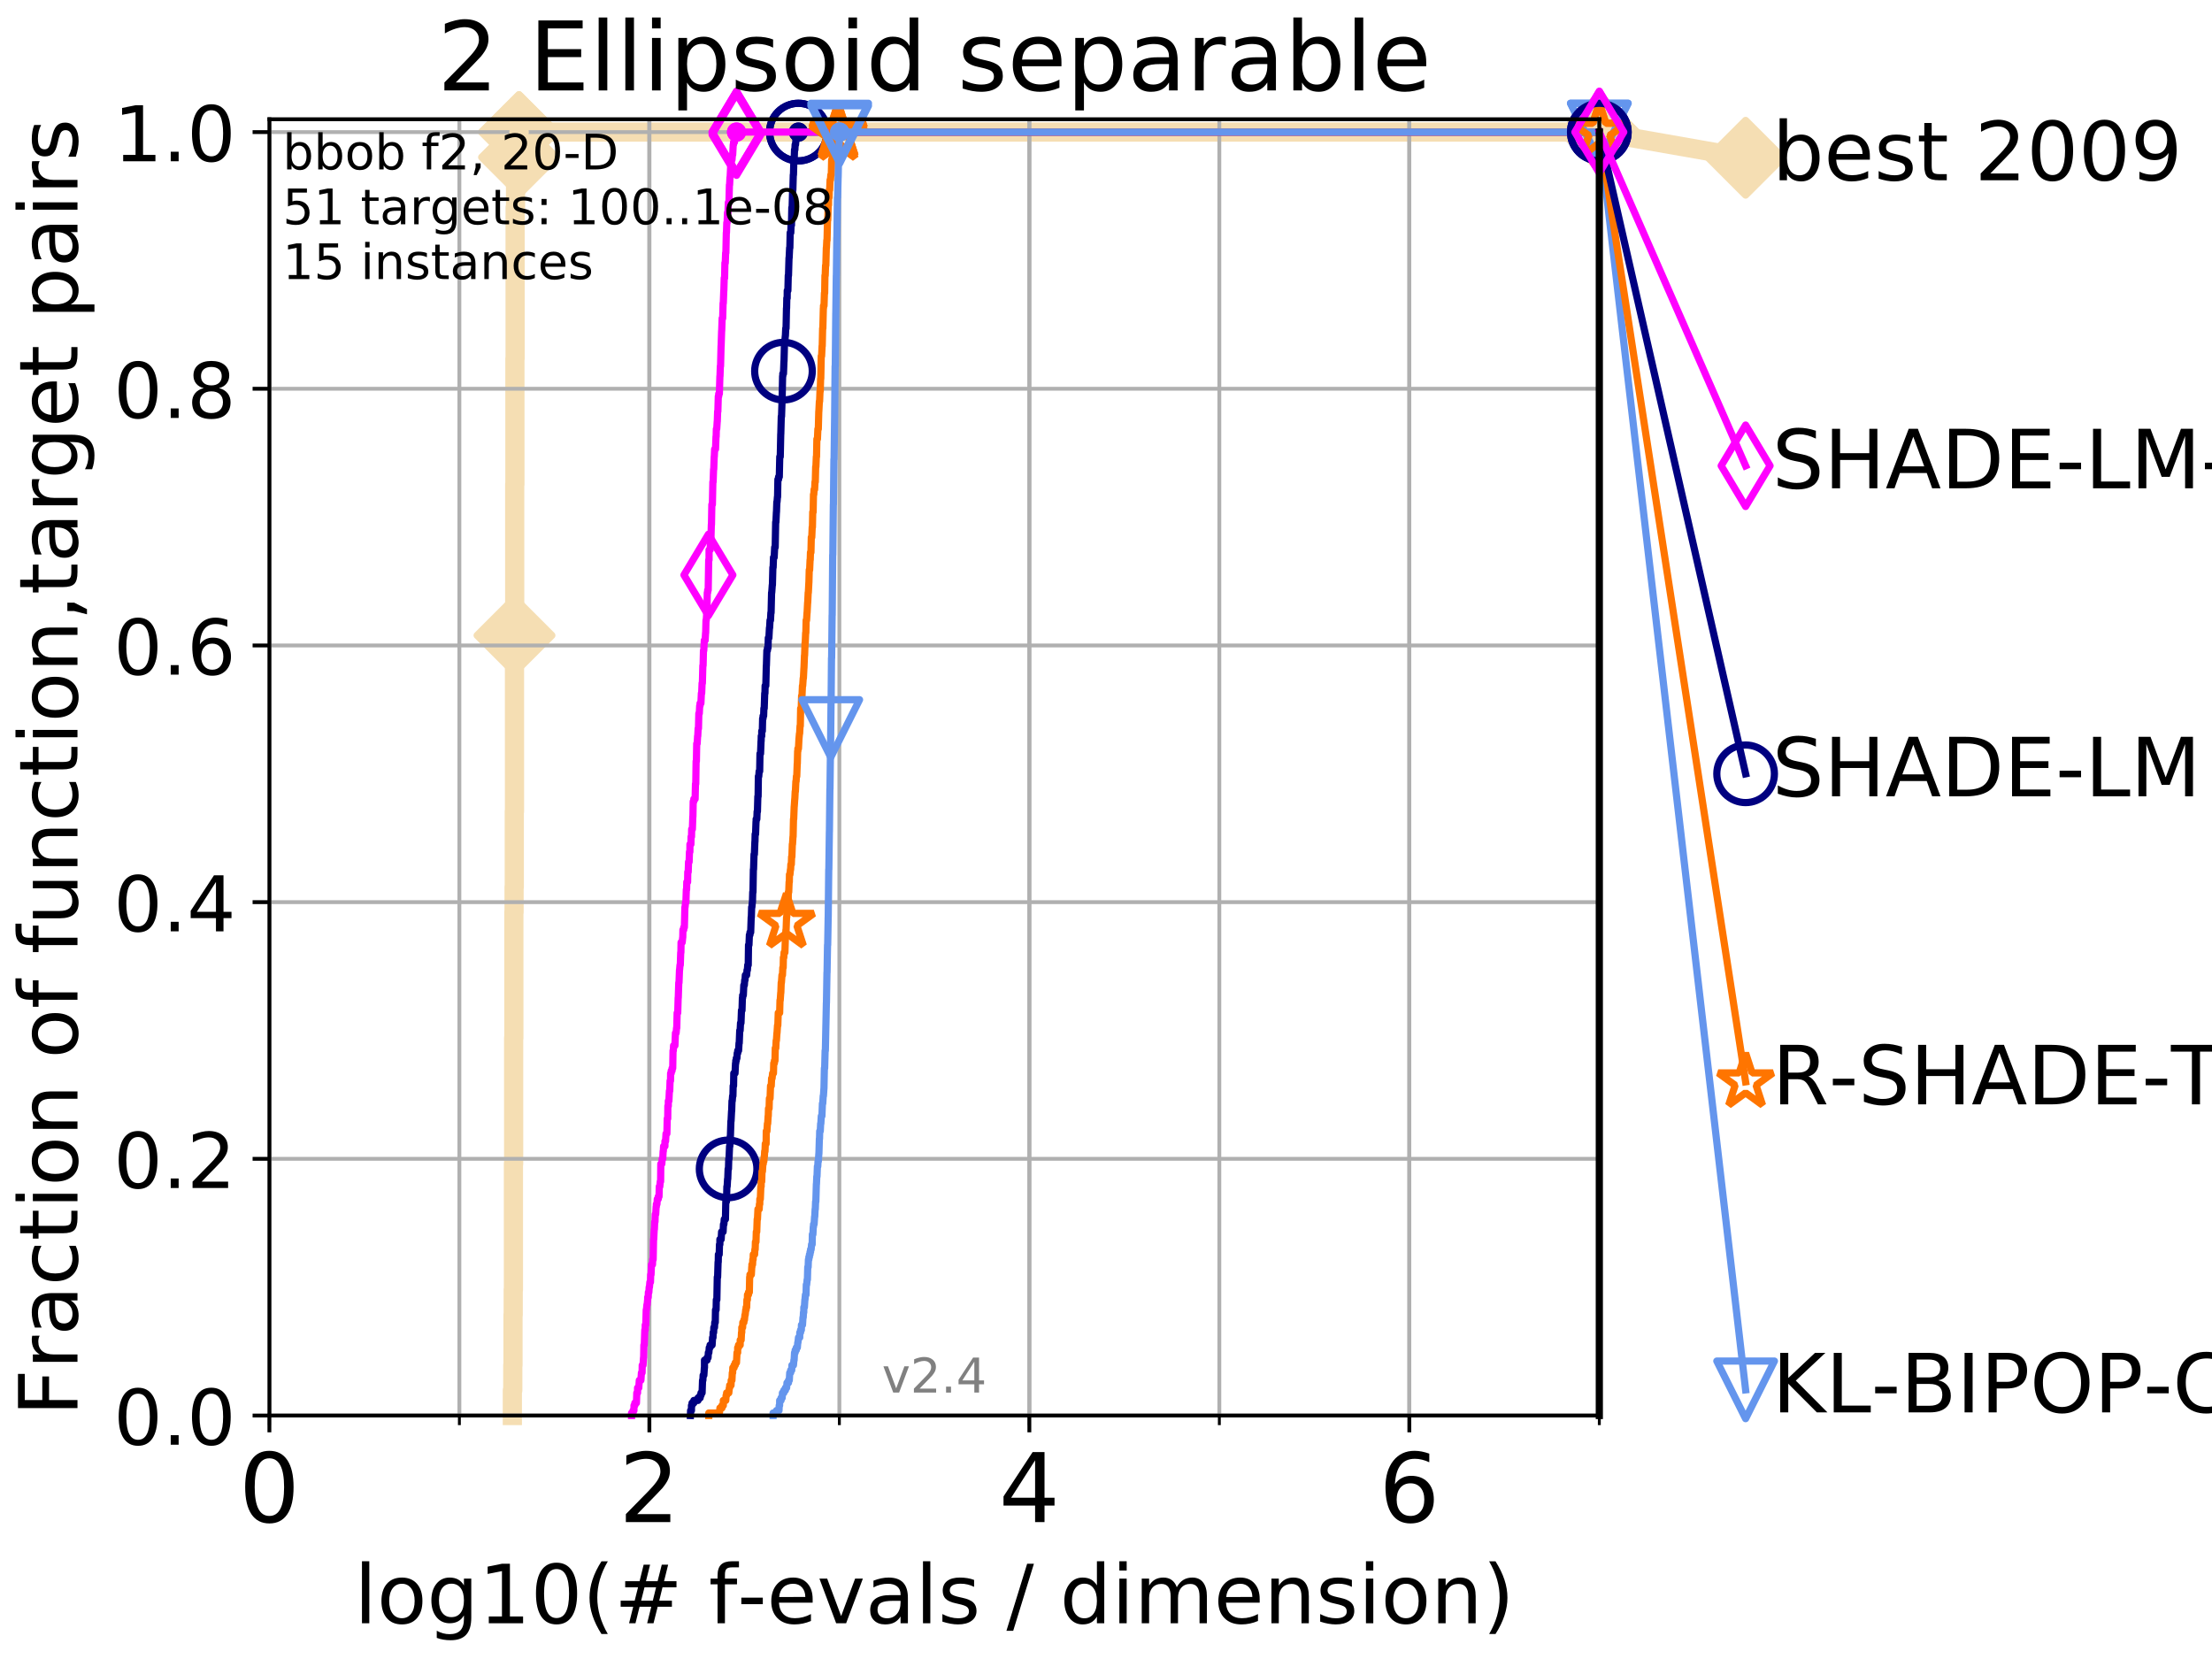 <?xml version="1.0" encoding="utf-8" standalone="no"?>
<!DOCTYPE svg PUBLIC "-//W3C//DTD SVG 1.1//EN"
  "http://www.w3.org/Graphics/SVG/1.1/DTD/svg11.dtd">
<!-- Created with matplotlib (http://matplotlib.org/) -->
<svg height="345.6pt" version="1.1" viewBox="0 0 460.8 345.6" width="460.8pt" xmlns="http://www.w3.org/2000/svg" xmlns:xlink="http://www.w3.org/1999/xlink">
 <defs>
  <style type="text/css">
*{stroke-linecap:butt;stroke-linejoin:round;}
  </style>
 </defs>
 <g id="figure_1">
  <g id="patch_1">
   <path d="M 0 345.6 
L 460.8 345.6 
L 460.8 0 
L 0 0 
z
" style="fill:#ffffff;"/>
  </g>
  <g id="axes_1">
   <g id="patch_2">
    <path d="M 56.12 294.88 
L 333.168 294.88 
L 333.168 24.84 
L 56.12 24.84 
z
" style="fill:#ffffff;"/>
   </g>
   <g id="line2d_1">
    <path d="M 106.731 294.88 
L 106.731 289.638 
L 106.821 289.638 
L 106.821 284.395 
L 106.866 284.395 
L 106.866 273.91 
L 106.911 273.91 
L 106.911 268.668 
L 106.956 268.668 
L 106.956 242.455 
L 107 242.455 
L 107 216.243 
L 107.045 216.243 
L 107.045 190.03 
L 107.089 190.03 
L 107.089 184.788 
L 107.133 184.788 
L 107.133 169.061 
L 107.177 169.061 
L 107.177 132.363 
L 107.221 132.363 
L 107.221 100.908 
L 107.265 100.908 
L 107.265 74.696 
L 107.309 74.696 
L 107.309 43.241 
L 107.396 43.241 
L 107.396 37.999 
L 107.784 37.999 
L 107.784 32.756 
L 108.121 32.756 
L 108.121 27.514 
L 333.168 27.514 
" style="fill:none;stroke:#f5deb3;stroke-linecap:square;stroke-width:4;"/>
   </g>
   <g id="line2d_2">
    <defs>
     <path d="M -0 7.778 
L 7.778 0 
L 0 -7.778 
L -7.778 -0 
z
" id="m8d962b1b98" style="stroke:#f5deb3;stroke-linejoin:miter;stroke-width:1.5;"/>
    </defs>
    <g>
     <use style="fill:#f5deb3;stroke:#f5deb3;stroke-linejoin:miter;stroke-width:1.5;" x="107.177" xlink:href="#m8d962b1b98" y="132.363"/>
     <use style="fill:#f5deb3;stroke:#f5deb3;stroke-linejoin:miter;stroke-width:1.5;" x="108.121" xlink:href="#m8d962b1b98" y="32.756"/>
     <use style="fill:#f5deb3;stroke:#f5deb3;stroke-linejoin:miter;stroke-width:1.5;" x="108.121" xlink:href="#m8d962b1b98" y="27.514"/>
     <use style="fill:#f5deb3;stroke:#f5deb3;stroke-linejoin:miter;stroke-width:1.5;" x="108.121" xlink:href="#m8d962b1b98" y="27.514"/>
     <use style="fill:#f5deb3;stroke:#f5deb3;stroke-linejoin:miter;stroke-width:1.5;" x="333.168" xlink:href="#m8d962b1b98" y="27.514"/>
    </g>
   </g>
   <g id="line2d_3">
    <path style="fill:none;stroke:#f5deb3;stroke-linecap:square;stroke-width:4;"/>
    <g/>
   </g>
   <g id="line2d_4">
    <path d="M 333.168 27.514 
L 363.643 32.861 
" style="fill:none;stroke:#f5deb3;stroke-linecap:square;stroke-width:4;"/>
    <g>
     <use style="fill:#f5deb3;stroke:#f5deb3;stroke-linejoin:miter;stroke-width:1.5;" x="333.168" xlink:href="#m8d962b1b98" y="27.514"/>
     <use style="fill:#f5deb3;stroke:#f5deb3;stroke-linejoin:miter;stroke-width:1.5;" x="363.643" xlink:href="#m8d962b1b98" y="32.861"/>
    </g>
   </g>
   <g id="matplotlib.axis_1">
    <g id="xtick_1">
     <g id="line2d_5">
      <path clip-path="url(#pbf72619e72)" d="M 56.12 294.88 
L 56.12 24.84 
" style="fill:none;stroke:#b0b0b0;stroke-linecap:square;stroke-width:0.8;"/>
     </g>
     <g id="line2d_6">
      <defs>
       <path d="M 0 0 
L 0 3.5 
" id="m3e1a04689f" style="stroke:#000000;stroke-width:0.8;"/>
      </defs>
      <g>
       <use style="stroke:#000000;stroke-width:0.8;" x="56.12" xlink:href="#m3e1a04689f" y="294.88"/>
      </g>
     </g>
     <g id="text_1">
      <!-- 0 -->
      <defs>
       <path d="M 31.781 66.406 
Q 24.172 66.406 20.328 58.906 
Q 16.5 51.422 16.5 36.375 
Q 16.5 21.391 20.328 13.891 
Q 24.172 6.391 31.781 6.391 
Q 39.453 6.391 43.281 13.891 
Q 47.125 21.391 47.125 36.375 
Q 47.125 51.422 43.281 58.906 
Q 39.453 66.406 31.781 66.406 
z
M 31.781 74.219 
Q 44.047 74.219 50.516 64.516 
Q 56.984 54.828 56.984 36.375 
Q 56.984 17.969 50.516 8.266 
Q 44.047 -1.422 31.781 -1.422 
Q 19.531 -1.422 13.062 8.266 
Q 6.594 17.969 6.594 36.375 
Q 6.594 54.828 13.062 64.516 
Q 19.531 74.219 31.781 74.219 
z
" id="DejaVuSans-30"/>
      </defs>
      <g transform="translate(49.758 317.077)scale(0.2 -0.2)">
       <use xlink:href="#DejaVuSans-30"/>
      </g>
     </g>
    </g>
    <g id="xtick_2">
     <g id="line2d_7">
      <path clip-path="url(#pbf72619e72)" d="M 135.277 294.88 
L 135.277 24.84 
" style="fill:none;stroke:#b0b0b0;stroke-linecap:square;stroke-width:0.8;"/>
     </g>
     <g id="line2d_8">
      <g>
       <use style="stroke:#000000;stroke-width:0.8;" x="135.277" xlink:href="#m3e1a04689f" y="294.88"/>
      </g>
     </g>
     <g id="text_2">
      <!-- 2 -->
      <defs>
       <path d="M 19.188 8.297 
L 53.609 8.297 
L 53.609 0 
L 7.328 0 
L 7.328 8.297 
Q 12.938 14.109 22.625 23.891 
Q 32.328 33.688 34.812 36.531 
Q 39.547 41.844 41.422 45.531 
Q 43.312 49.219 43.312 52.781 
Q 43.312 58.594 39.234 62.25 
Q 35.156 65.922 28.609 65.922 
Q 23.969 65.922 18.812 64.312 
Q 13.672 62.703 7.812 59.422 
L 7.812 69.391 
Q 13.766 71.781 18.938 73 
Q 24.125 74.219 28.422 74.219 
Q 39.75 74.219 46.484 68.547 
Q 53.219 62.891 53.219 53.422 
Q 53.219 48.922 51.531 44.891 
Q 49.859 40.875 45.406 35.406 
Q 44.188 33.984 37.641 27.219 
Q 31.109 20.453 19.188 8.297 
z
" id="DejaVuSans-32"/>
      </defs>
      <g transform="translate(128.914 317.077)scale(0.2 -0.2)">
       <use xlink:href="#DejaVuSans-32"/>
      </g>
     </g>
    </g>
    <g id="xtick_3">
     <g id="line2d_9">
      <path clip-path="url(#pbf72619e72)" d="M 214.433 294.88 
L 214.433 24.84 
" style="fill:none;stroke:#b0b0b0;stroke-linecap:square;stroke-width:0.8;"/>
     </g>
     <g id="line2d_10">
      <g>
       <use style="stroke:#000000;stroke-width:0.8;" x="214.433" xlink:href="#m3e1a04689f" y="294.88"/>
      </g>
     </g>
     <g id="text_3">
      <!-- 4 -->
      <defs>
       <path d="M 37.797 64.312 
L 12.891 25.391 
L 37.797 25.391 
z
M 35.203 72.906 
L 47.609 72.906 
L 47.609 25.391 
L 58.016 25.391 
L 58.016 17.188 
L 47.609 17.188 
L 47.609 0 
L 37.797 0 
L 37.797 17.188 
L 4.891 17.188 
L 4.891 26.703 
z
" id="DejaVuSans-34"/>
      </defs>
      <g transform="translate(208.071 317.077)scale(0.2 -0.2)">
       <use xlink:href="#DejaVuSans-34"/>
      </g>
     </g>
    </g>
    <g id="xtick_4">
     <g id="line2d_11">
      <path clip-path="url(#pbf72619e72)" d="M 293.59 294.88 
L 293.59 24.84 
" style="fill:none;stroke:#b0b0b0;stroke-linecap:square;stroke-width:0.8;"/>
     </g>
     <g id="line2d_12">
      <g>
       <use style="stroke:#000000;stroke-width:0.8;" x="293.59" xlink:href="#m3e1a04689f" y="294.88"/>
      </g>
     </g>
     <g id="text_4">
      <!-- 6 -->
      <defs>
       <path d="M 33.016 40.375 
Q 26.375 40.375 22.484 35.828 
Q 18.609 31.297 18.609 23.391 
Q 18.609 15.531 22.484 10.953 
Q 26.375 6.391 33.016 6.391 
Q 39.656 6.391 43.531 10.953 
Q 47.406 15.531 47.406 23.391 
Q 47.406 31.297 43.531 35.828 
Q 39.656 40.375 33.016 40.375 
z
M 52.594 71.297 
L 52.594 62.312 
Q 48.875 64.062 45.094 64.984 
Q 41.312 65.922 37.594 65.922 
Q 27.828 65.922 22.672 59.328 
Q 17.531 52.734 16.797 39.406 
Q 19.672 43.656 24.016 45.922 
Q 28.375 48.188 33.594 48.188 
Q 44.578 48.188 50.953 41.516 
Q 57.328 34.859 57.328 23.391 
Q 57.328 12.156 50.688 5.359 
Q 44.047 -1.422 33.016 -1.422 
Q 20.359 -1.422 13.672 8.266 
Q 6.984 17.969 6.984 36.375 
Q 6.984 53.656 15.188 63.938 
Q 23.391 74.219 37.203 74.219 
Q 40.922 74.219 44.703 73.484 
Q 48.484 72.75 52.594 71.297 
z
" id="DejaVuSans-36"/>
      </defs>
      <g transform="translate(287.227 317.077)scale(0.2 -0.2)">
       <use xlink:href="#DejaVuSans-36"/>
      </g>
     </g>
    </g>
    <g id="xtick_5">
     <g id="line2d_13">
      <path clip-path="url(#pbf72619e72)" d="M 56.12 294.88 
L 56.12 24.84 
" style="fill:none;stroke:#b0b0b0;stroke-linecap:square;stroke-width:0.8;"/>
     </g>
     <g id="line2d_14">
      <defs>
       <path d="M 0 0 
L 0 2 
" id="m56bbb64d22" style="stroke:#000000;stroke-width:0.6;"/>
      </defs>
      <g>
       <use style="stroke:#000000;stroke-width:0.6;" x="56.12" xlink:href="#m56bbb64d22" y="294.88"/>
      </g>
     </g>
    </g>
    <g id="xtick_6">
     <g id="line2d_15">
      <path clip-path="url(#pbf72619e72)" d="M 95.698 294.88 
L 95.698 24.84 
" style="fill:none;stroke:#b0b0b0;stroke-linecap:square;stroke-width:0.8;"/>
     </g>
     <g id="line2d_16">
      <g>
       <use style="stroke:#000000;stroke-width:0.6;" x="95.698" xlink:href="#m56bbb64d22" y="294.88"/>
      </g>
     </g>
    </g>
    <g id="xtick_7">
     <g id="line2d_17">
      <path clip-path="url(#pbf72619e72)" d="M 135.277 294.88 
L 135.277 24.84 
" style="fill:none;stroke:#b0b0b0;stroke-linecap:square;stroke-width:0.8;"/>
     </g>
     <g id="line2d_18">
      <g>
       <use style="stroke:#000000;stroke-width:0.6;" x="135.277" xlink:href="#m56bbb64d22" y="294.88"/>
      </g>
     </g>
    </g>
    <g id="xtick_8">
     <g id="line2d_19">
      <path clip-path="url(#pbf72619e72)" d="M 174.855 294.88 
L 174.855 24.84 
" style="fill:none;stroke:#b0b0b0;stroke-linecap:square;stroke-width:0.8;"/>
     </g>
     <g id="line2d_20">
      <g>
       <use style="stroke:#000000;stroke-width:0.6;" x="174.855" xlink:href="#m56bbb64d22" y="294.88"/>
      </g>
     </g>
    </g>
    <g id="xtick_9">
     <g id="line2d_21">
      <path clip-path="url(#pbf72619e72)" d="M 214.433 294.88 
L 214.433 24.84 
" style="fill:none;stroke:#b0b0b0;stroke-linecap:square;stroke-width:0.8;"/>
     </g>
     <g id="line2d_22">
      <g>
       <use style="stroke:#000000;stroke-width:0.6;" x="214.433" xlink:href="#m56bbb64d22" y="294.88"/>
      </g>
     </g>
    </g>
    <g id="xtick_10">
     <g id="line2d_23">
      <path clip-path="url(#pbf72619e72)" d="M 254.011 294.88 
L 254.011 24.84 
" style="fill:none;stroke:#b0b0b0;stroke-linecap:square;stroke-width:0.8;"/>
     </g>
     <g id="line2d_24">
      <g>
       <use style="stroke:#000000;stroke-width:0.6;" x="254.011" xlink:href="#m56bbb64d22" y="294.88"/>
      </g>
     </g>
    </g>
    <g id="xtick_11">
     <g id="line2d_25">
      <path clip-path="url(#pbf72619e72)" d="M 293.59 294.88 
L 293.59 24.84 
" style="fill:none;stroke:#b0b0b0;stroke-linecap:square;stroke-width:0.8;"/>
     </g>
     <g id="line2d_26">
      <g>
       <use style="stroke:#000000;stroke-width:0.6;" x="293.59" xlink:href="#m56bbb64d22" y="294.88"/>
      </g>
     </g>
    </g>
    <g id="xtick_12">
     <g id="line2d_27">
      <path clip-path="url(#pbf72619e72)" d="M 333.168 294.88 
L 333.168 24.84 
" style="fill:none;stroke:#b0b0b0;stroke-linecap:square;stroke-width:0.8;"/>
     </g>
     <g id="line2d_28">
      <g>
       <use style="stroke:#000000;stroke-width:0.6;" x="333.168" xlink:href="#m56bbb64d22" y="294.88"/>
      </g>
     </g>
    </g>
    <g id="text_5">
     <!-- log10(# f-evals / dimension) -->
     <defs>
      <path d="M 9.422 75.984 
L 18.406 75.984 
L 18.406 0 
L 9.422 0 
z
" id="DejaVuSans-6c"/>
      <path d="M 30.609 48.391 
Q 23.391 48.391 19.188 42.75 
Q 14.984 37.109 14.984 27.297 
Q 14.984 17.484 19.156 11.844 
Q 23.344 6.203 30.609 6.203 
Q 37.797 6.203 41.984 11.859 
Q 46.188 17.531 46.188 27.297 
Q 46.188 37.016 41.984 42.703 
Q 37.797 48.391 30.609 48.391 
z
M 30.609 56 
Q 42.328 56 49.016 48.375 
Q 55.719 40.766 55.719 27.297 
Q 55.719 13.875 49.016 6.219 
Q 42.328 -1.422 30.609 -1.422 
Q 18.844 -1.422 12.172 6.219 
Q 5.516 13.875 5.516 27.297 
Q 5.516 40.766 12.172 48.375 
Q 18.844 56 30.609 56 
z
" id="DejaVuSans-6f"/>
      <path d="M 45.406 27.984 
Q 45.406 37.75 41.375 43.109 
Q 37.359 48.484 30.078 48.484 
Q 22.859 48.484 18.828 43.109 
Q 14.797 37.75 14.797 27.984 
Q 14.797 18.266 18.828 12.891 
Q 22.859 7.516 30.078 7.516 
Q 37.359 7.516 41.375 12.891 
Q 45.406 18.266 45.406 27.984 
z
M 54.391 6.781 
Q 54.391 -7.172 48.188 -13.984 
Q 42 -20.797 29.203 -20.797 
Q 24.469 -20.797 20.266 -20.094 
Q 16.062 -19.391 12.109 -17.922 
L 12.109 -9.188 
Q 16.062 -11.328 19.922 -12.344 
Q 23.781 -13.375 27.781 -13.375 
Q 36.625 -13.375 41.016 -8.766 
Q 45.406 -4.156 45.406 5.172 
L 45.406 9.625 
Q 42.625 4.781 38.281 2.391 
Q 33.938 0 27.875 0 
Q 17.828 0 11.672 7.656 
Q 5.516 15.328 5.516 27.984 
Q 5.516 40.672 11.672 48.328 
Q 17.828 56 27.875 56 
Q 33.938 56 38.281 53.609 
Q 42.625 51.219 45.406 46.391 
L 45.406 54.688 
L 54.391 54.688 
z
" id="DejaVuSans-67"/>
      <path d="M 12.406 8.297 
L 28.516 8.297 
L 28.516 63.922 
L 10.984 60.406 
L 10.984 69.391 
L 28.422 72.906 
L 38.281 72.906 
L 38.281 8.297 
L 54.391 8.297 
L 54.391 0 
L 12.406 0 
z
" id="DejaVuSans-31"/>
      <path d="M 31 75.875 
Q 24.469 64.656 21.281 53.656 
Q 18.109 42.672 18.109 31.391 
Q 18.109 20.125 21.312 9.062 
Q 24.516 -2 31 -13.188 
L 23.188 -13.188 
Q 15.875 -1.703 12.234 9.375 
Q 8.594 20.453 8.594 31.391 
Q 8.594 42.281 12.203 53.312 
Q 15.828 64.359 23.188 75.875 
z
" id="DejaVuSans-28"/>
      <path d="M 51.125 44 
L 36.922 44 
L 32.812 27.688 
L 47.125 27.688 
z
M 43.797 71.781 
L 38.719 51.516 
L 52.984 51.516 
L 58.109 71.781 
L 65.922 71.781 
L 60.891 51.516 
L 76.125 51.516 
L 76.125 44 
L 58.984 44 
L 54.984 27.688 
L 70.516 27.688 
L 70.516 20.219 
L 53.078 20.219 
L 48 0 
L 40.188 0 
L 45.219 20.219 
L 30.906 20.219 
L 25.875 0 
L 18.016 0 
L 23.094 20.219 
L 7.719 20.219 
L 7.719 27.688 
L 24.906 27.688 
L 29 44 
L 13.281 44 
L 13.281 51.516 
L 30.906 51.516 
L 35.891 71.781 
z
" id="DejaVuSans-23"/>
      <path id="DejaVuSans-20"/>
      <path d="M 37.109 75.984 
L 37.109 68.5 
L 28.516 68.5 
Q 23.688 68.5 21.797 66.547 
Q 19.922 64.594 19.922 59.516 
L 19.922 54.688 
L 34.719 54.688 
L 34.719 47.703 
L 19.922 47.703 
L 19.922 0 
L 10.891 0 
L 10.891 47.703 
L 2.297 47.703 
L 2.297 54.688 
L 10.891 54.688 
L 10.891 58.5 
Q 10.891 67.625 15.141 71.797 
Q 19.391 75.984 28.609 75.984 
z
" id="DejaVuSans-66"/>
      <path d="M 4.891 31.391 
L 31.203 31.391 
L 31.203 23.391 
L 4.891 23.391 
z
" id="DejaVuSans-2d"/>
      <path d="M 56.203 29.594 
L 56.203 25.203 
L 14.891 25.203 
Q 15.484 15.922 20.484 11.062 
Q 25.484 6.203 34.422 6.203 
Q 39.594 6.203 44.453 7.469 
Q 49.312 8.734 54.109 11.281 
L 54.109 2.781 
Q 49.266 0.734 44.188 -0.344 
Q 39.109 -1.422 33.891 -1.422 
Q 20.797 -1.422 13.156 6.188 
Q 5.516 13.812 5.516 26.812 
Q 5.516 40.234 12.766 48.109 
Q 20.016 56 32.328 56 
Q 43.359 56 49.781 48.891 
Q 56.203 41.797 56.203 29.594 
z
M 47.219 32.234 
Q 47.125 39.594 43.094 43.984 
Q 39.062 48.391 32.422 48.391 
Q 24.906 48.391 20.391 44.141 
Q 15.875 39.891 15.188 32.172 
z
" id="DejaVuSans-65"/>
      <path d="M 2.984 54.688 
L 12.5 54.688 
L 29.594 8.797 
L 46.688 54.688 
L 56.203 54.688 
L 35.688 0 
L 23.484 0 
z
" id="DejaVuSans-76"/>
      <path d="M 34.281 27.484 
Q 23.391 27.484 19.188 25 
Q 14.984 22.516 14.984 16.5 
Q 14.984 11.719 18.141 8.906 
Q 21.297 6.109 26.703 6.109 
Q 34.188 6.109 38.703 11.406 
Q 43.219 16.703 43.219 25.484 
L 43.219 27.484 
z
M 52.203 31.203 
L 52.203 0 
L 43.219 0 
L 43.219 8.297 
Q 40.141 3.328 35.547 0.953 
Q 30.953 -1.422 24.312 -1.422 
Q 15.922 -1.422 10.953 3.297 
Q 6 8.016 6 15.922 
Q 6 25.141 12.172 29.828 
Q 18.359 34.516 30.609 34.516 
L 43.219 34.516 
L 43.219 35.406 
Q 43.219 41.609 39.141 45 
Q 35.062 48.391 27.688 48.391 
Q 23 48.391 18.547 47.266 
Q 14.109 46.141 10.016 43.891 
L 10.016 52.203 
Q 14.938 54.109 19.578 55.047 
Q 24.219 56 28.609 56 
Q 40.484 56 46.344 49.844 
Q 52.203 43.703 52.203 31.203 
z
" id="DejaVuSans-61"/>
      <path d="M 44.281 53.078 
L 44.281 44.578 
Q 40.484 46.531 36.375 47.5 
Q 32.281 48.484 27.875 48.484 
Q 21.188 48.484 17.844 46.438 
Q 14.5 44.391 14.5 40.281 
Q 14.5 37.156 16.891 35.375 
Q 19.281 33.594 26.516 31.984 
L 29.594 31.297 
Q 39.156 29.25 43.188 25.516 
Q 47.219 21.781 47.219 15.094 
Q 47.219 7.469 41.188 3.016 
Q 35.156 -1.422 24.609 -1.422 
Q 20.219 -1.422 15.453 -0.562 
Q 10.688 0.297 5.422 2 
L 5.422 11.281 
Q 10.406 8.688 15.234 7.391 
Q 20.062 6.109 24.812 6.109 
Q 31.156 6.109 34.562 8.281 
Q 37.984 10.453 37.984 14.406 
Q 37.984 18.062 35.516 20.016 
Q 33.062 21.969 24.703 23.781 
L 21.578 24.516 
Q 13.234 26.266 9.516 29.906 
Q 5.812 33.547 5.812 39.891 
Q 5.812 47.609 11.281 51.797 
Q 16.75 56 26.812 56 
Q 31.781 56 36.172 55.266 
Q 40.578 54.547 44.281 53.078 
z
" id="DejaVuSans-73"/>
      <path d="M 25.391 72.906 
L 33.688 72.906 
L 8.297 -9.281 
L 0 -9.281 
z
" id="DejaVuSans-2f"/>
      <path d="M 45.406 46.391 
L 45.406 75.984 
L 54.391 75.984 
L 54.391 0 
L 45.406 0 
L 45.406 8.203 
Q 42.578 3.328 38.25 0.953 
Q 33.938 -1.422 27.875 -1.422 
Q 17.969 -1.422 11.734 6.484 
Q 5.516 14.406 5.516 27.297 
Q 5.516 40.188 11.734 48.094 
Q 17.969 56 27.875 56 
Q 33.938 56 38.25 53.625 
Q 42.578 51.266 45.406 46.391 
z
M 14.797 27.297 
Q 14.797 17.391 18.875 11.75 
Q 22.953 6.109 30.078 6.109 
Q 37.203 6.109 41.297 11.75 
Q 45.406 17.391 45.406 27.297 
Q 45.406 37.203 41.297 42.844 
Q 37.203 48.484 30.078 48.484 
Q 22.953 48.484 18.875 42.844 
Q 14.797 37.203 14.797 27.297 
z
" id="DejaVuSans-64"/>
      <path d="M 9.422 54.688 
L 18.406 54.688 
L 18.406 0 
L 9.422 0 
z
M 9.422 75.984 
L 18.406 75.984 
L 18.406 64.594 
L 9.422 64.594 
z
" id="DejaVuSans-69"/>
      <path d="M 52 44.188 
Q 55.375 50.25 60.062 53.125 
Q 64.75 56 71.094 56 
Q 79.641 56 84.281 50.016 
Q 88.922 44.047 88.922 33.016 
L 88.922 0 
L 79.891 0 
L 79.891 32.719 
Q 79.891 40.578 77.094 44.375 
Q 74.312 48.188 68.609 48.188 
Q 61.625 48.188 57.562 43.547 
Q 53.516 38.922 53.516 30.906 
L 53.516 0 
L 44.484 0 
L 44.484 32.719 
Q 44.484 40.625 41.703 44.406 
Q 38.922 48.188 33.109 48.188 
Q 26.219 48.188 22.156 43.531 
Q 18.109 38.875 18.109 30.906 
L 18.109 0 
L 9.078 0 
L 9.078 54.688 
L 18.109 54.688 
L 18.109 46.188 
Q 21.188 51.219 25.484 53.609 
Q 29.781 56 35.688 56 
Q 41.656 56 45.828 52.969 
Q 50 49.953 52 44.188 
z
" id="DejaVuSans-6d"/>
      <path d="M 54.891 33.016 
L 54.891 0 
L 45.906 0 
L 45.906 32.719 
Q 45.906 40.484 42.875 44.328 
Q 39.844 48.188 33.797 48.188 
Q 26.516 48.188 22.312 43.547 
Q 18.109 38.922 18.109 30.906 
L 18.109 0 
L 9.078 0 
L 9.078 54.688 
L 18.109 54.688 
L 18.109 46.188 
Q 21.344 51.125 25.703 53.562 
Q 30.078 56 35.797 56 
Q 45.219 56 50.047 50.172 
Q 54.891 44.344 54.891 33.016 
z
" id="DejaVuSans-6e"/>
      <path d="M 8.016 75.875 
L 15.828 75.875 
Q 23.141 64.359 26.781 53.312 
Q 30.422 42.281 30.422 31.391 
Q 30.422 20.453 26.781 9.375 
Q 23.141 -1.703 15.828 -13.188 
L 8.016 -13.188 
Q 14.5 -2 17.703 9.062 
Q 20.906 20.125 20.906 31.391 
Q 20.906 42.672 17.703 53.656 
Q 14.5 64.656 8.016 75.875 
z
" id="DejaVuSans-29"/>
     </defs>
     <g transform="translate(73.803 338.154)scale(0.17 -0.17)">
      <use xlink:href="#DejaVuSans-6c"/>
      <use x="27.783" xlink:href="#DejaVuSans-6f"/>
      <use x="88.965" xlink:href="#DejaVuSans-67"/>
      <use x="152.441" xlink:href="#DejaVuSans-31"/>
      <use x="216.064" xlink:href="#DejaVuSans-30"/>
      <use x="279.688" xlink:href="#DejaVuSans-28"/>
      <use x="318.701" xlink:href="#DejaVuSans-23"/>
      <use x="402.49" xlink:href="#DejaVuSans-20"/>
      <use x="434.277" xlink:href="#DejaVuSans-66"/>
      <use x="469.404" xlink:href="#DejaVuSans-2d"/>
      <use x="505.488" xlink:href="#DejaVuSans-65"/>
      <use x="567.012" xlink:href="#DejaVuSans-76"/>
      <use x="626.191" xlink:href="#DejaVuSans-61"/>
      <use x="687.471" xlink:href="#DejaVuSans-6c"/>
      <use x="715.254" xlink:href="#DejaVuSans-73"/>
      <use x="767.354" xlink:href="#DejaVuSans-20"/>
      <use x="799.141" xlink:href="#DejaVuSans-2f"/>
      <use x="832.832" xlink:href="#DejaVuSans-20"/>
      <use x="864.619" xlink:href="#DejaVuSans-64"/>
      <use x="928.096" xlink:href="#DejaVuSans-69"/>
      <use x="955.879" xlink:href="#DejaVuSans-6d"/>
      <use x="1053.291" xlink:href="#DejaVuSans-65"/>
      <use x="1114.814" xlink:href="#DejaVuSans-6e"/>
      <use x="1178.193" xlink:href="#DejaVuSans-73"/>
      <use x="1230.293" xlink:href="#DejaVuSans-69"/>
      <use x="1258.076" xlink:href="#DejaVuSans-6f"/>
      <use x="1319.258" xlink:href="#DejaVuSans-6e"/>
      <use x="1382.637" xlink:href="#DejaVuSans-29"/>
     </g>
    </g>
   </g>
   <g id="matplotlib.axis_2">
    <g id="ytick_1">
     <g id="line2d_29">
      <path clip-path="url(#pbf72619e72)" d="M 56.12 294.88 
L 333.168 294.88 
" style="fill:none;stroke:#b0b0b0;stroke-linecap:square;stroke-width:0.8;"/>
     </g>
     <g id="line2d_30">
      <defs>
       <path d="M 0 0 
L -3.5 0 
" id="mc1eaab7b83" style="stroke:#000000;stroke-width:0.8;"/>
      </defs>
      <g>
       <use style="stroke:#000000;stroke-width:0.8;" x="56.12" xlink:href="#mc1eaab7b83" y="294.88"/>
      </g>
     </g>
     <g id="text_6">
      <!-- 0.0 -->
      <defs>
       <path d="M 10.688 12.406 
L 21 12.406 
L 21 0 
L 10.688 0 
z
" id="DejaVuSans-2e"/>
      </defs>
      <g transform="translate(23.675 300.959)scale(0.16 -0.16)">
       <use xlink:href="#DejaVuSans-30"/>
       <use x="63.623" xlink:href="#DejaVuSans-2e"/>
       <use x="95.41" xlink:href="#DejaVuSans-30"/>
      </g>
     </g>
    </g>
    <g id="ytick_2">
     <g id="line2d_31">
      <path clip-path="url(#pbf72619e72)" d="M 56.12 241.407 
L 333.168 241.407 
" style="fill:none;stroke:#b0b0b0;stroke-linecap:square;stroke-width:0.8;"/>
     </g>
     <g id="line2d_32">
      <g>
       <use style="stroke:#000000;stroke-width:0.8;" x="56.12" xlink:href="#mc1eaab7b83" y="241.407"/>
      </g>
     </g>
     <g id="text_7">
      <!-- 0.2 -->
      <g transform="translate(23.675 247.485)scale(0.16 -0.16)">
       <use xlink:href="#DejaVuSans-30"/>
       <use x="63.623" xlink:href="#DejaVuSans-2e"/>
       <use x="95.41" xlink:href="#DejaVuSans-32"/>
      </g>
     </g>
    </g>
    <g id="ytick_3">
     <g id="line2d_33">
      <path clip-path="url(#pbf72619e72)" d="M 56.12 187.933 
L 333.168 187.933 
" style="fill:none;stroke:#b0b0b0;stroke-linecap:square;stroke-width:0.8;"/>
     </g>
     <g id="line2d_34">
      <g>
       <use style="stroke:#000000;stroke-width:0.8;" x="56.12" xlink:href="#mc1eaab7b83" y="187.933"/>
      </g>
     </g>
     <g id="text_8">
      <!-- 0.4 -->
      <g transform="translate(23.675 194.012)scale(0.16 -0.16)">
       <use xlink:href="#DejaVuSans-30"/>
       <use x="63.623" xlink:href="#DejaVuSans-2e"/>
       <use x="95.41" xlink:href="#DejaVuSans-34"/>
      </g>
     </g>
    </g>
    <g id="ytick_4">
     <g id="line2d_35">
      <path clip-path="url(#pbf72619e72)" d="M 56.12 134.46 
L 333.168 134.46 
" style="fill:none;stroke:#b0b0b0;stroke-linecap:square;stroke-width:0.8;"/>
     </g>
     <g id="line2d_36">
      <g>
       <use style="stroke:#000000;stroke-width:0.8;" x="56.12" xlink:href="#mc1eaab7b83" y="134.46"/>
      </g>
     </g>
     <g id="text_9">
      <!-- 0.6 -->
      <g transform="translate(23.675 140.539)scale(0.16 -0.16)">
       <use xlink:href="#DejaVuSans-30"/>
       <use x="63.623" xlink:href="#DejaVuSans-2e"/>
       <use x="95.41" xlink:href="#DejaVuSans-36"/>
      </g>
     </g>
    </g>
    <g id="ytick_5">
     <g id="line2d_37">
      <path clip-path="url(#pbf72619e72)" d="M 56.12 80.987 
L 333.168 80.987 
" style="fill:none;stroke:#b0b0b0;stroke-linecap:square;stroke-width:0.8;"/>
     </g>
     <g id="line2d_38">
      <g>
       <use style="stroke:#000000;stroke-width:0.8;" x="56.12" xlink:href="#mc1eaab7b83" y="80.987"/>
      </g>
     </g>
     <g id="text_10">
      <!-- 0.8 -->
      <defs>
       <path d="M 31.781 34.625 
Q 24.75 34.625 20.719 30.859 
Q 16.703 27.094 16.703 20.516 
Q 16.703 13.922 20.719 10.156 
Q 24.75 6.391 31.781 6.391 
Q 38.812 6.391 42.859 10.172 
Q 46.922 13.969 46.922 20.516 
Q 46.922 27.094 42.891 30.859 
Q 38.875 34.625 31.781 34.625 
z
M 21.922 38.812 
Q 15.578 40.375 12.031 44.719 
Q 8.5 49.078 8.5 55.328 
Q 8.5 64.062 14.719 69.141 
Q 20.953 74.219 31.781 74.219 
Q 42.672 74.219 48.875 69.141 
Q 55.078 64.062 55.078 55.328 
Q 55.078 49.078 51.531 44.719 
Q 48 40.375 41.703 38.812 
Q 48.828 37.156 52.797 32.312 
Q 56.781 27.484 56.781 20.516 
Q 56.781 9.906 50.312 4.234 
Q 43.844 -1.422 31.781 -1.422 
Q 19.734 -1.422 13.25 4.234 
Q 6.781 9.906 6.781 20.516 
Q 6.781 27.484 10.781 32.312 
Q 14.797 37.156 21.922 38.812 
z
M 18.312 54.391 
Q 18.312 48.734 21.844 45.562 
Q 25.391 42.391 31.781 42.391 
Q 38.141 42.391 41.719 45.562 
Q 45.312 48.734 45.312 54.391 
Q 45.312 60.062 41.719 63.234 
Q 38.141 66.406 31.781 66.406 
Q 25.391 66.406 21.844 63.234 
Q 18.312 60.062 18.312 54.391 
z
" id="DejaVuSans-38"/>
      </defs>
      <g transform="translate(23.675 87.066)scale(0.16 -0.16)">
       <use xlink:href="#DejaVuSans-30"/>
       <use x="63.623" xlink:href="#DejaVuSans-2e"/>
       <use x="95.41" xlink:href="#DejaVuSans-38"/>
      </g>
     </g>
    </g>
    <g id="ytick_6">
     <g id="line2d_39">
      <path clip-path="url(#pbf72619e72)" d="M 56.12 27.514 
L 333.168 27.514 
" style="fill:none;stroke:#b0b0b0;stroke-linecap:square;stroke-width:0.8;"/>
     </g>
     <g id="line2d_40">
      <g>
       <use style="stroke:#000000;stroke-width:0.8;" x="56.12" xlink:href="#mc1eaab7b83" y="27.514"/>
      </g>
     </g>
     <g id="text_11">
      <!-- 1.0 -->
      <g transform="translate(23.675 33.592)scale(0.16 -0.16)">
       <use xlink:href="#DejaVuSans-31"/>
       <use x="63.623" xlink:href="#DejaVuSans-2e"/>
       <use x="95.41" xlink:href="#DejaVuSans-30"/>
      </g>
     </g>
    </g>
    <g id="text_12">
     <!-- Fraction of function,target pairs -->
     <defs>
      <path d="M 9.812 72.906 
L 51.703 72.906 
L 51.703 64.594 
L 19.672 64.594 
L 19.672 43.109 
L 48.578 43.109 
L 48.578 34.812 
L 19.672 34.812 
L 19.672 0 
L 9.812 0 
z
" id="DejaVuSans-46"/>
      <path d="M 41.109 46.297 
Q 39.594 47.172 37.812 47.578 
Q 36.031 48 33.891 48 
Q 26.266 48 22.188 43.047 
Q 18.109 38.094 18.109 28.812 
L 18.109 0 
L 9.078 0 
L 9.078 54.688 
L 18.109 54.688 
L 18.109 46.188 
Q 20.953 51.172 25.484 53.578 
Q 30.031 56 36.531 56 
Q 37.453 56 38.578 55.875 
Q 39.703 55.766 41.062 55.516 
z
" id="DejaVuSans-72"/>
      <path d="M 48.781 52.594 
L 48.781 44.188 
Q 44.969 46.297 41.141 47.344 
Q 37.312 48.391 33.406 48.391 
Q 24.656 48.391 19.812 42.844 
Q 14.984 37.312 14.984 27.297 
Q 14.984 17.281 19.812 11.734 
Q 24.656 6.203 33.406 6.203 
Q 37.312 6.203 41.141 7.25 
Q 44.969 8.297 48.781 10.406 
L 48.781 2.094 
Q 45.016 0.344 40.984 -0.531 
Q 36.969 -1.422 32.422 -1.422 
Q 20.062 -1.422 12.781 6.344 
Q 5.516 14.109 5.516 27.297 
Q 5.516 40.672 12.859 48.328 
Q 20.219 56 33.016 56 
Q 37.156 56 41.109 55.141 
Q 45.062 54.297 48.781 52.594 
z
" id="DejaVuSans-63"/>
      <path d="M 18.312 70.219 
L 18.312 54.688 
L 36.812 54.688 
L 36.812 47.703 
L 18.312 47.703 
L 18.312 18.016 
Q 18.312 11.328 20.141 9.422 
Q 21.969 7.516 27.594 7.516 
L 36.812 7.516 
L 36.812 0 
L 27.594 0 
Q 17.188 0 13.234 3.875 
Q 9.281 7.766 9.281 18.016 
L 9.281 47.703 
L 2.688 47.703 
L 2.688 54.688 
L 9.281 54.688 
L 9.281 70.219 
z
" id="DejaVuSans-74"/>
      <path d="M 8.5 21.578 
L 8.5 54.688 
L 17.484 54.688 
L 17.484 21.922 
Q 17.484 14.156 20.5 10.266 
Q 23.531 6.391 29.594 6.391 
Q 36.859 6.391 41.078 11.031 
Q 45.312 15.672 45.312 23.688 
L 45.312 54.688 
L 54.297 54.688 
L 54.297 0 
L 45.312 0 
L 45.312 8.406 
Q 42.047 3.422 37.719 1 
Q 33.406 -1.422 27.688 -1.422 
Q 18.266 -1.422 13.375 4.438 
Q 8.5 10.297 8.5 21.578 
z
M 31.109 56 
z
" id="DejaVuSans-75"/>
      <path d="M 11.719 12.406 
L 22.016 12.406 
L 22.016 4 
L 14.016 -11.625 
L 7.719 -11.625 
L 11.719 4 
z
" id="DejaVuSans-2c"/>
      <path d="M 18.109 8.203 
L 18.109 -20.797 
L 9.078 -20.797 
L 9.078 54.688 
L 18.109 54.688 
L 18.109 46.391 
Q 20.953 51.266 25.266 53.625 
Q 29.594 56 35.594 56 
Q 45.562 56 51.781 48.094 
Q 58.016 40.188 58.016 27.297 
Q 58.016 14.406 51.781 6.484 
Q 45.562 -1.422 35.594 -1.422 
Q 29.594 -1.422 25.266 0.953 
Q 20.953 3.328 18.109 8.203 
z
M 48.688 27.297 
Q 48.688 37.203 44.609 42.844 
Q 40.531 48.484 33.406 48.484 
Q 26.266 48.484 22.188 42.844 
Q 18.109 37.203 18.109 27.297 
Q 18.109 17.391 22.188 11.75 
Q 26.266 6.109 33.406 6.109 
Q 40.531 6.109 44.609 11.75 
Q 48.688 17.391 48.688 27.297 
z
" id="DejaVuSans-70"/>
     </defs>
     <g transform="translate(16.14 294.999)rotate(-90)scale(0.17 -0.17)">
      <use xlink:href="#DejaVuSans-46"/>
      <use x="57.41" xlink:href="#DejaVuSans-72"/>
      <use x="98.523" xlink:href="#DejaVuSans-61"/>
      <use x="159.803" xlink:href="#DejaVuSans-63"/>
      <use x="214.783" xlink:href="#DejaVuSans-74"/>
      <use x="253.992" xlink:href="#DejaVuSans-69"/>
      <use x="281.775" xlink:href="#DejaVuSans-6f"/>
      <use x="342.957" xlink:href="#DejaVuSans-6e"/>
      <use x="406.336" xlink:href="#DejaVuSans-20"/>
      <use x="438.123" xlink:href="#DejaVuSans-6f"/>
      <use x="499.305" xlink:href="#DejaVuSans-66"/>
      <use x="534.51" xlink:href="#DejaVuSans-20"/>
      <use x="566.297" xlink:href="#DejaVuSans-66"/>
      <use x="601.502" xlink:href="#DejaVuSans-75"/>
      <use x="664.881" xlink:href="#DejaVuSans-6e"/>
      <use x="728.26" xlink:href="#DejaVuSans-63"/>
      <use x="783.24" xlink:href="#DejaVuSans-74"/>
      <use x="822.449" xlink:href="#DejaVuSans-69"/>
      <use x="850.232" xlink:href="#DejaVuSans-6f"/>
      <use x="911.414" xlink:href="#DejaVuSans-6e"/>
      <use x="974.793" xlink:href="#DejaVuSans-2c"/>
      <use x="1006.58" xlink:href="#DejaVuSans-74"/>
      <use x="1045.789" xlink:href="#DejaVuSans-61"/>
      <use x="1107.068" xlink:href="#DejaVuSans-72"/>
      <use x="1148.166" xlink:href="#DejaVuSans-67"/>
      <use x="1211.643" xlink:href="#DejaVuSans-65"/>
      <use x="1273.166" xlink:href="#DejaVuSans-74"/>
      <use x="1312.375" xlink:href="#DejaVuSans-20"/>
      <use x="1344.162" xlink:href="#DejaVuSans-70"/>
      <use x="1407.639" xlink:href="#DejaVuSans-61"/>
      <use x="1468.918" xlink:href="#DejaVuSans-69"/>
      <use x="1496.701" xlink:href="#DejaVuSans-72"/>
      <use x="1537.814" xlink:href="#DejaVuSans-73"/>
     </g>
    </g>
   </g>
   <g id="line2d_41">
    <defs>
     <path d="M 0 1.5 
C 0.398 1.5 0.779 1.342 1.061 1.061 
C 1.342 0.779 1.5 0.398 1.5 0 
C 1.5 -0.398 1.342 -0.779 1.061 -1.061 
C 0.779 -1.342 0.398 -1.5 0 -1.5 
C -0.398 -1.5 -0.779 -1.342 -1.061 -1.061 
C -1.342 -0.779 -1.5 -0.398 -1.5 0 
C -1.5 0.398 -1.342 0.779 -1.061 1.061 
C -0.779 1.342 -0.398 1.5 0 1.5 
z
" id="m007be96b97" style="stroke:#f5deb3;"/>
    </defs>
    <g>
     <use style="fill:#f5deb3;stroke:#f5deb3;" x="108.121" xlink:href="#m007be96b97" y="27.514"/>
     <use style="fill:#f5deb3;stroke:#f5deb3;" x="108.121" xlink:href="#m007be96b97" y="27.514"/>
    </g>
   </g>
   <g id="line2d_42">
    <defs>
     <path d="M 0 1.5 
C 0.398 1.5 0.779 1.342 1.061 1.061 
C 1.342 0.779 1.5 0.398 1.5 0 
C 1.5 -0.398 1.342 -0.779 1.061 -1.061 
C 0.779 -1.342 0.398 -1.5 0 -1.5 
C -0.398 -1.5 -0.779 -1.342 -1.061 -1.061 
C -1.342 -0.779 -1.5 -0.398 -1.5 0 
C -1.5 0.398 -1.342 0.779 -1.061 1.061 
C -0.779 1.342 -0.398 1.5 0 1.5 
z
" id="mbdccf3dd97" style="stroke:#000080;"/>
    </defs>
    <g>
     <use style="fill:#000080;stroke:#000080;" x="166.319" xlink:href="#mbdccf3dd97" y="27.514"/>
     <use style="fill:#000080;stroke:#000080;" x="166.319" xlink:href="#mbdccf3dd97" y="27.514"/>
    </g>
   </g>
   <g id="line2d_43">
    <path d="M 143.827 294.88 
L 143.863 293.832 
L 144.045 293.832 
L 144.045 292.783 
L 144.168 292.783 
L 144.168 292.259 
L 144.543 292.259 
L 144.543 291.735 
L 145.408 291.735 
L 145.408 291.21 
L 145.851 291.21 
L 145.851 290.686 
L 146.031 290.686 
L 146.031 290.162 
L 146.259 290.162 
L 146.354 287.541 
L 146.422 287.541 
L 146.476 286.492 
L 146.627 286.492 
L 146.729 284.919 
L 146.756 284.919 
L 146.756 283.347 
L 147.294 283.347 
L 147.294 282.822 
L 147.502 282.822 
L 147.561 281.774 
L 147.67 281.774 
L 147.753 280.725 
L 147.919 280.725 
L 147.919 280.201 
L 148.342 280.201 
L 148.442 278.628 
L 148.534 278.628 
L 148.557 277.58 
L 148.66 277.58 
L 148.704 276.531 
L 148.845 276.531 
L 148.895 275.483 
L 149.004 275.483 
L 149.05 272.862 
L 149.181 272.862 
L 149.223 270.765 
L 149.333 270.765 
L 149.424 266.046 
L 149.492 266.046 
L 149.589 262.901 
L 149.623 262.901 
L 149.653 261.328 
L 149.82 261.328 
L 149.882 259.231 
L 149.963 259.231 
L 149.966 258.183 
L 150.231 258.183 
L 150.318 256.61 
L 150.633 256.61 
L 150.711 255.037 
L 150.801 255.037 
L 150.878 253.989 
L 151.122 253.989 
L 151.197 250.319 
L 151.336 250.319 
L 151.424 247.173 
L 151.478 247.173 
L 151.568 245.601 
L 151.604 245.601 
L 151.681 243.504 
L 151.753 243.504 
L 151.813 241.407 
L 151.868 241.407 
L 151.979 238.785 
L 152.034 238.785 
L 152.128 236.689 
L 152.157 236.689 
L 152.263 233.543 
L 152.292 233.543 
L 152.4 231.446 
L 152.422 231.446 
L 152.489 229.349 
L 152.539 229.349 
L 152.618 228.301 
L 152.683 228.301 
L 152.733 226.204 
L 152.814 226.204 
L 152.86 223.582 
L 153.118 223.582 
L 153.224 221.485 
L 153.273 221.485 
L 153.273 220.961 
L 153.384 220.961 
L 153.384 220.437 
L 153.512 220.437 
L 153.577 219.388 
L 153.681 219.388 
L 153.681 218.864 
L 153.86 218.864 
L 153.953 217.291 
L 153.996 217.291 
L 154.1 214.67 
L 154.186 214.67 
L 154.266 213.097 
L 154.362 213.097 
L 154.461 210.476 
L 154.573 210.476 
L 154.654 207.855 
L 154.704 207.855 
L 154.704 207.331 
L 154.848 207.331 
L 154.947 205.234 
L 155.059 205.234 
L 155.132 204.185 
L 155.2 204.185 
L 155.267 203.137 
L 155.541 203.137 
L 155.62 202.088 
L 155.694 202.088 
L 155.765 201.04 
L 155.871 201.04 
L 155.931 196.846 
L 156.024 196.846 
L 156.111 194.749 
L 156.231 194.749 
L 156.231 194.224 
L 156.382 194.224 
L 156.488 191.079 
L 156.518 191.079 
L 156.58 188.982 
L 156.63 188.982 
L 156.726 187.933 
L 156.748 187.933 
L 156.807 185.836 
L 156.861 185.836 
L 156.942 181.118 
L 156.976 181.118 
L 157.08 177.973 
L 157.153 177.973 
L 157.256 175.352 
L 157.273 175.352 
L 157.311 173.779 
L 157.399 173.779 
L 157.493 171.158 
L 157.517 171.158 
L 157.517 170.633 
L 157.66 170.633 
L 157.721 169.061 
L 157.786 169.061 
L 157.872 165.915 
L 157.927 165.915 
L 157.984 161.721 
L 158.067 161.721 
L 158.14 160.673 
L 158.253 160.673 
L 158.318 157.003 
L 158.435 157.003 
L 158.539 154.382 
L 158.559 154.382 
L 158.582 153.333 
L 158.681 153.333 
L 158.683 152.285 
L 158.808 152.285 
L 158.871 149.663 
L 158.958 149.663 
L 158.958 149.139 
L 159.079 149.139 
L 159.131 147.566 
L 159.199 147.566 
L 159.304 144.421 
L 159.353 144.421 
L 159.388 142.848 
L 159.532 142.848 
L 159.638 138.654 
L 159.655 138.654 
L 159.752 135.509 
L 159.872 135.509 
L 159.872 134.984 
L 159.993 134.984 
L 160.052 132.887 
L 160.177 132.887 
L 160.288 130.79 
L 160.324 130.79 
L 160.412 129.218 
L 160.505 129.218 
L 160.586 127.645 
L 160.632 127.645 
L 160.734 123.451 
L 160.767 123.451 
L 160.878 121.878 
L 160.907 121.878 
L 161.003 118.209 
L 161.057 118.209 
L 161.135 116.112 
L 161.274 116.112 
L 161.378 114.015 
L 161.487 114.015 
L 161.586 108.772 
L 161.64 108.772 
L 161.738 106.675 
L 161.754 106.675 
L 161.828 104.578 
L 161.87 104.578 
L 161.952 103.53 
L 161.981 103.53 
L 162.052 99.86 
L 162.192 99.86 
L 162.192 99.336 
L 162.342 99.336 
L 162.438 95.142 
L 162.542 95.142 
L 162.644 90.423 
L 162.656 90.423 
L 162.754 86.754 
L 162.808 86.754 
L 162.911 83.608 
L 162.92 83.608 
L 163.03 78.366 
L 163.071 78.366 
L 163.071 77.841 
L 163.212 77.841 
L 163.311 75.22 
L 163.328 75.22 
L 163.435 71.026 
L 163.495 71.026 
L 163.598 69.978 
L 163.611 69.978 
L 163.682 68.405 
L 163.751 68.405 
L 163.838 64.211 
L 163.863 64.211 
L 163.905 62.114 
L 163.981 62.114 
L 163.996 60.541 
L 164.132 60.541 
L 164.208 57.396 
L 164.259 57.396 
L 164.365 53.726 
L 164.393 53.726 
L 164.493 51.629 
L 164.541 51.629 
L 164.607 48.484 
L 164.733 48.484 
L 164.793 46.911 
L 164.876 46.911 
L 164.951 43.241 
L 165.015 43.241 
L 165.12 39.571 
L 165.166 39.571 
L 165.256 36.426 
L 165.292 36.426 
L 165.382 33.28 
L 165.441 33.28 
L 165.514 31.183 
L 165.589 31.183 
L 165.641 30.135 
L 165.724 30.135 
L 165.806 29.086 
L 165.97 29.086 
L 165.984 28.038 
L 166.319 28.038 
L 166.319 27.514 
L 333.168 27.514 
L 333.168 27.514 
" style="fill:none;stroke:#000080;stroke-linecap:square;stroke-width:1.5;"/>
   </g>
   <g id="line2d_44">
    <defs>
     <path d="M 0 6 
C 1.591 6 3.117 5.368 4.243 4.243 
C 5.368 3.117 6 1.591 6 0 
C 6 -1.591 5.368 -3.117 4.243 -4.243 
C 3.117 -5.368 1.591 -6 0 -6 
C -1.591 -6 -3.117 -5.368 -4.243 -4.243 
C -5.368 -3.117 -6 -1.591 -6 0 
C -6 1.591 -5.368 3.117 -4.243 4.243 
C -3.117 5.368 -1.591 6 0 6 
z
" id="m5da7743dac" style="stroke:#000080;stroke-width:1.5;"/>
    </defs>
    <g>
     <use style="fill-opacity:0;stroke:#000080;stroke-width:1.5;" x="151.681" xlink:href="#m5da7743dac" y="243.504"/>
     <use style="fill-opacity:0;stroke:#000080;stroke-width:1.5;" x="163.212" xlink:href="#m5da7743dac" y="77.317"/>
     <use style="fill-opacity:0;stroke:#000080;stroke-width:1.5;" x="166.319" xlink:href="#m5da7743dac" y="27.514"/>
     <use style="fill-opacity:0;stroke:#000080;stroke-width:1.5;" x="166.319" xlink:href="#m5da7743dac" y="27.514"/>
     <use style="fill-opacity:0;stroke:#000080;stroke-width:1.5;" x="333.168" xlink:href="#m5da7743dac" y="27.514"/>
    </g>
   </g>
   <g id="line2d_45">
    <path style="fill:none;stroke:#000080;stroke-linecap:square;stroke-width:1.5;"/>
    <g/>
   </g>
   <g id="line2d_46">
    <defs>
     <path d="M 0 1.5 
C 0.398 1.5 0.779 1.342 1.061 1.061 
C 1.342 0.779 1.5 0.398 1.5 0 
C 1.5 -0.398 1.342 -0.779 1.061 -1.061 
C 0.779 -1.342 0.398 -1.5 0 -1.5 
C -0.398 -1.5 -0.779 -1.342 -1.061 -1.061 
C -1.342 -0.779 -1.5 -0.398 -1.5 0 
C -1.5 0.398 -1.342 0.779 -1.061 1.061 
C -0.779 1.342 -0.398 1.5 0 1.5 
z
" id="m2ed959143d" style="stroke:#ff00ff;"/>
    </defs>
    <g>
     <use style="fill:#ff00ff;stroke:#ff00ff;" x="153.432" xlink:href="#m2ed959143d" y="27.514"/>
     <use style="fill:#ff00ff;stroke:#ff00ff;" x="153.432" xlink:href="#m2ed959143d" y="27.514"/>
    </g>
   </g>
   <g id="line2d_47">
    <path d="M 131.559 294.88 
L 131.559 294.356 
L 131.876 294.356 
L 131.876 293.832 
L 132.063 293.832 
L 132.074 292.783 
L 132.249 292.783 
L 132.249 292.259 
L 132.584 292.259 
L 132.654 290.162 
L 132.814 290.162 
L 132.814 289.113 
L 133.07 289.113 
L 133.177 287.541 
L 133.513 287.541 
L 133.618 285.968 
L 133.759 285.968 
L 133.787 284.395 
L 133.955 284.395 
L 134.057 282.822 
L 134.085 282.822 
L 134.131 280.201 
L 134.213 280.201 
L 134.322 277.056 
L 134.413 277.056 
L 134.413 276.007 
L 134.53 276.007 
L 134.62 272.862 
L 134.664 272.862 
L 134.762 271.813 
L 134.806 271.813 
L 134.912 270.765 
L 134.921 270.765 
L 134.921 270.24 
L 135.034 270.24 
L 135.069 269.192 
L 135.173 269.192 
L 135.234 268.143 
L 135.294 268.143 
L 135.379 267.095 
L 135.507 267.095 
L 135.549 265.522 
L 135.625 265.522 
L 135.709 263.425 
L 135.926 263.425 
L 135.959 262.377 
L 136.066 262.377 
L 136.148 258.183 
L 136.181 258.183 
L 136.286 256.086 
L 136.319 256.086 
L 136.383 254.513 
L 136.448 254.513 
L 136.496 252.94 
L 136.599 252.94 
L 136.687 251.367 
L 136.734 251.367 
L 136.734 250.843 
L 136.86 250.843 
L 136.923 249.795 
L 137.124 249.795 
L 137.124 249.27 
L 137.286 249.27 
L 137.339 247.173 
L 137.453 247.173 
L 137.544 246.125 
L 137.619 246.125 
L 137.656 242.455 
L 137.872 242.455 
L 137.938 241.407 
L 138.063 241.407 
L 138.143 239.834 
L 138.18 239.834 
L 138.238 238.785 
L 138.518 238.785 
L 138.518 237.737 
L 138.652 237.737 
L 138.744 236.164 
L 138.925 236.164 
L 138.995 233.019 
L 139.098 233.019 
L 139.126 230.398 
L 139.222 230.398 
L 139.222 229.349 
L 139.344 229.349 
L 139.446 227.252 
L 139.52 227.252 
L 139.587 225.155 
L 139.68 225.155 
L 139.7 223.582 
L 139.826 223.582 
L 139.826 223.058 
L 140.003 223.058 
L 140.003 222.534 
L 140.14 222.534 
L 140.204 218.864 
L 140.269 218.864 
L 140.314 217.816 
L 140.6 217.816 
L 140.707 215.194 
L 140.85 215.194 
L 140.937 214.146 
L 140.98 214.146 
L 141.06 211 
L 141.182 211 
L 141.274 207.855 
L 141.298 207.855 
L 141.4 204.709 
L 141.449 204.709 
L 141.55 202.088 
L 141.568 202.088 
L 141.657 201.04 
L 141.717 201.04 
L 141.805 198.418 
L 141.846 198.418 
L 141.875 196.321 
L 142.114 196.321 
L 142.217 195.273 
L 142.234 195.273 
L 142.263 193.7 
L 142.434 193.7 
L 142.434 193.176 
L 142.569 193.176 
L 142.676 188.982 
L 142.709 188.982 
L 142.815 187.933 
L 142.887 187.933 
L 142.975 185.312 
L 143.035 185.312 
L 143.068 183.739 
L 143.242 183.739 
L 143.275 181.642 
L 143.366 181.642 
L 143.436 179.546 
L 143.558 179.546 
L 143.627 177.449 
L 143.717 177.449 
L 143.727 175.876 
L 143.931 175.876 
L 143.962 174.303 
L 144.055 174.303 
L 144.086 172.73 
L 144.235 172.73 
L 144.326 170.109 
L 144.347 170.109 
L 144.407 166.964 
L 144.538 166.964 
L 144.538 166.439 
L 144.807 166.439 
L 144.881 163.294 
L 144.94 163.294 
L 145.013 158.576 
L 145.071 158.576 
L 145.139 154.906 
L 145.231 154.906 
L 145.322 153.333 
L 145.356 153.333 
L 145.432 151.76 
L 145.504 151.76 
L 145.579 148.615 
L 145.678 148.615 
L 145.753 147.042 
L 145.828 147.042 
L 145.828 146.518 
L 146.013 146.518 
L 146.109 144.421 
L 146.173 144.421 
L 146.255 142.324 
L 146.318 142.324 
L 146.417 138.654 
L 146.467 138.654 
L 146.543 135.509 
L 146.61 135.509 
L 146.716 133.412 
L 146.892 133.412 
L 146.983 131.839 
L 147.005 131.839 
L 147.07 129.218 
L 147.126 129.218 
L 147.229 127.645 
L 147.247 127.645 
L 147.341 123.451 
L 147.417 123.451 
L 147.417 122.927 
L 147.531 122.927 
L 147.636 116.636 
L 147.707 116.636 
L 147.711 114.539 
L 147.947 114.539 
L 147.988 112.966 
L 148.083 112.966 
L 148.184 109.296 
L 148.213 109.296 
L 148.289 105.102 
L 148.402 105.102 
L 148.502 100.384 
L 148.557 100.384 
L 148.648 97.763 
L 148.684 97.763 
L 148.778 95.142 
L 148.798 95.142 
L 148.872 93.569 
L 149.058 93.569 
L 149.158 90.948 
L 149.192 90.948 
L 149.227 89.375 
L 149.307 89.375 
L 149.409 87.802 
L 149.424 87.802 
L 149.496 85.705 
L 149.544 85.705 
L 149.634 82.56 
L 149.72 82.56 
L 149.72 82.035 
L 149.856 82.035 
L 149.966 78.366 
L 149.988 78.366 
L 150.061 76.269 
L 150.105 76.269 
L 150.21 72.075 
L 150.224 72.075 
L 150.328 68.929 
L 150.343 68.929 
L 150.435 66.308 
L 150.545 66.308 
L 150.633 63.163 
L 150.676 63.163 
L 150.777 60.541 
L 150.791 60.541 
L 150.867 57.92 
L 150.947 57.92 
L 151.009 54.775 
L 151.088 54.775 
L 151.163 52.678 
L 151.214 52.678 
L 151.306 48.484 
L 151.336 48.484 
L 151.404 46.387 
L 151.468 46.387 
L 151.551 44.29 
L 151.648 44.29 
L 151.724 42.193 
L 151.855 42.193 
L 151.95 38.523 
L 151.986 38.523 
L 152.067 36.95 
L 152.099 36.95 
L 152.202 34.853 
L 152.282 34.853 
L 152.365 33.28 
L 152.492 33.28 
L 152.574 32.232 
L 152.633 32.232 
L 152.743 30.135 
L 152.805 30.135 
L 152.805 29.611 
L 153.014 29.611 
L 153.075 28.562 
L 153.339 28.562 
L 153.432 27.514 
L 333.168 27.514 
L 333.168 27.514 
" style="fill:none;stroke:#ff00ff;stroke-linecap:square;stroke-width:1.5;"/>
   </g>
   <g id="line2d_48">
    <defs>
     <path d="M -0 8.485 
L 5.091 0 
L 0 -8.485 
L -5.091 -0 
z
" id="m7e3690b13f" style="stroke:#ff00ff;stroke-linejoin:miter;stroke-width:1.5;"/>
    </defs>
    <g>
     <use style="fill-opacity:0;stroke:#ff00ff;stroke-linejoin:miter;stroke-width:1.5;" x="147.573" xlink:href="#m7e3690b13f" y="119.781"/>
     <use style="fill-opacity:0;stroke:#ff00ff;stroke-linejoin:miter;stroke-width:1.5;" x="153.432" xlink:href="#m7e3690b13f" y="28.038"/>
     <use style="fill-opacity:0;stroke:#ff00ff;stroke-linejoin:miter;stroke-width:1.5;" x="153.432" xlink:href="#m7e3690b13f" y="27.514"/>
     <use style="fill-opacity:0;stroke:#ff00ff;stroke-linejoin:miter;stroke-width:1.5;" x="153.432" xlink:href="#m7e3690b13f" y="27.514"/>
     <use style="fill-opacity:0;stroke:#ff00ff;stroke-linejoin:miter;stroke-width:1.5;" x="333.168" xlink:href="#m7e3690b13f" y="27.514"/>
    </g>
   </g>
   <g id="line2d_49">
    <path style="fill:none;stroke:#ff00ff;stroke-linecap:square;stroke-width:1.5;"/>
    <g/>
   </g>
   <g id="line2d_50">
    <defs>
     <path d="M 0 1.5 
C 0.398 1.5 0.779 1.342 1.061 1.061 
C 1.342 0.779 1.5 0.398 1.5 0 
C 1.5 -0.398 1.342 -0.779 1.061 -1.061 
C 0.779 -1.342 0.398 -1.5 0 -1.5 
C -0.398 -1.5 -0.779 -1.342 -1.061 -1.061 
C -1.342 -0.779 -1.5 -0.398 -1.5 0 
C -1.5 0.398 -1.342 0.779 -1.061 1.061 
C -0.779 1.342 -0.398 1.5 0 1.5 
z
" id="m0237715dc0" style="stroke:#ff7500;"/>
    </defs>
    <g>
     <use style="fill:#ff7500;stroke:#ff7500;" x="174.594" xlink:href="#m0237715dc0" y="27.514"/>
     <use style="fill:#ff7500;stroke:#ff7500;" x="174.594" xlink:href="#m0237715dc0" y="27.514"/>
    </g>
   </g>
   <g id="line2d_51">
    <path d="M 147.653 294.88 
L 147.653 294.356 
L 149.871 294.356 
L 149.977 293.307 
L 150.403 293.307 
L 150.403 292.783 
L 150.683 292.783 
L 150.683 291.735 
L 151.194 291.735 
L 151.259 290.686 
L 151.367 290.686 
L 151.367 290.162 
L 151.826 290.162 
L 151.934 289.113 
L 151.999 289.113 
L 151.999 288.589 
L 152.285 288.589 
L 152.321 287.541 
L 152.476 287.541 
L 152.552 285.968 
L 152.627 285.968 
L 152.658 284.919 
L 152.925 284.919 
L 152.925 284.395 
L 153.167 284.395 
L 153.167 283.871 
L 153.423 283.871 
L 153.533 281.774 
L 153.672 281.774 
L 153.672 280.725 
L 153.842 280.725 
L 153.842 280.201 
L 154.192 280.201 
L 154.197 279.153 
L 154.396 279.153 
L 154.47 277.58 
L 154.52 277.58 
L 154.529 276.531 
L 154.702 276.531 
L 154.74 275.483 
L 154.966 275.483 
L 154.966 274.959 
L 155.086 274.959 
L 155.186 273.91 
L 155.24 273.91 
L 155.347 272.862 
L 155.433 272.862 
L 155.433 272.337 
L 155.547 272.337 
L 155.597 270.765 
L 155.697 270.765 
L 155.715 269.716 
L 155.92 269.716 
L 155.92 269.192 
L 156.101 269.192 
L 156.167 266.046 
L 156.228 266.046 
L 156.228 265.522 
L 156.52 265.522 
L 156.605 263.949 
L 156.635 263.949 
L 156.635 263.425 
L 156.771 263.425 
L 156.82 262.377 
L 156.891 262.377 
L 156.92 261.328 
L 157.198 261.328 
L 157.251 260.28 
L 157.318 260.28 
L 157.366 258.707 
L 157.486 258.707 
L 157.552 256.61 
L 157.644 256.61 
L 157.735 253.989 
L 157.793 253.989 
L 157.895 251.892 
L 158.155 251.892 
L 158.201 250.843 
L 158.273 250.843 
L 158.282 249.795 
L 158.392 249.795 
L 158.499 247.173 
L 158.562 247.173 
L 158.57 246.125 
L 158.681 246.125 
L 158.742 244.028 
L 158.828 244.028 
L 158.924 242.455 
L 159.002 242.455 
L 159.002 241.931 
L 159.122 241.931 
L 159.199 240.882 
L 159.24 240.882 
L 159.293 239.834 
L 159.365 239.834 
L 159.424 238.261 
L 159.596 238.261 
L 159.628 235.64 
L 159.765 235.64 
L 159.866 234.067 
L 159.923 234.067 
L 160.017 232.495 
L 160.046 232.495 
L 160.09 230.922 
L 160.216 230.922 
L 160.276 228.825 
L 160.416 228.825 
L 160.517 226.204 
L 160.665 226.204 
L 160.739 224.631 
L 160.841 224.631 
L 160.947 223.582 
L 161.124 223.582 
L 161.181 221.485 
L 161.321 221.485 
L 161.321 220.961 
L 161.444 220.961 
L 161.5 218.34 
L 161.612 218.34 
L 161.688 216.767 
L 161.743 216.767 
L 161.848 215.194 
L 161.868 215.194 
L 161.97 213.622 
L 162.034 213.622 
L 162.124 211 
L 162.415 211 
L 162.486 208.379 
L 162.534 208.379 
L 162.641 206.806 
L 162.663 206.806 
L 162.74 204.709 
L 162.785 204.709 
L 162.896 203.137 
L 163.001 203.137 
L 163.071 201.564 
L 163.151 201.564 
L 163.193 199.467 
L 163.279 199.467 
L 163.342 198.418 
L 163.509 198.418 
L 163.616 195.273 
L 163.623 195.273 
L 163.727 193.7 
L 163.761 193.7 
L 163.853 191.079 
L 163.89 191.079 
L 163.963 189.506 
L 164.063 189.506 
L 164.134 187.409 
L 164.188 187.409 
L 164.228 185.836 
L 164.306 185.836 
L 164.387 183.739 
L 164.43 183.739 
L 164.46 182.167 
L 164.565 182.167 
L 164.665 181.118 
L 164.702 181.118 
L 164.75 180.07 
L 164.85 180.07 
L 164.902 178.497 
L 164.965 178.497 
L 165.054 175.876 
L 165.095 175.876 
L 165.191 174.303 
L 165.218 174.303 
L 165.3 170.633 
L 165.343 170.633 
L 165.444 168.012 
L 165.455 168.012 
L 165.561 166.439 
L 165.576 166.439 
L 165.653 164.867 
L 165.694 164.867 
L 165.794 162.77 
L 165.844 162.77 
L 165.905 161.721 
L 165.978 161.721 
L 166.076 159.1 
L 166.097 159.1 
L 166.163 156.479 
L 166.21 156.479 
L 166.21 155.954 
L 166.333 155.954 
L 166.442 153.857 
L 166.446 153.857 
L 166.542 152.809 
L 166.576 152.809 
L 166.663 151.236 
L 166.718 151.236 
L 166.789 147.566 
L 166.912 147.566 
L 166.988 144.945 
L 167.071 144.945 
L 167.166 142.848 
L 167.215 142.848 
L 167.323 141.275 
L 167.363 141.275 
L 167.469 139.178 
L 167.481 139.178 
L 167.585 136.557 
L 167.611 136.557 
L 167.708 133.936 
L 167.741 133.936 
L 167.833 131.839 
L 167.872 131.839 
L 167.933 129.218 
L 168.019 129.218 
L 168.117 127.645 
L 168.133 127.645 
L 168.241 125.548 
L 168.259 125.548 
L 168.359 123.451 
L 168.392 123.451 
L 168.502 121.354 
L 168.51 121.354 
L 168.58 118.733 
L 168.661 118.733 
L 168.752 116.636 
L 168.785 116.636 
L 168.835 115.063 
L 168.936 115.063 
L 169.008 111.918 
L 169.107 111.918 
L 169.195 109.821 
L 169.245 109.821 
L 169.304 106.675 
L 169.389 106.675 
L 169.462 103.005 
L 169.525 103.005 
L 169.592 101.957 
L 169.701 101.957 
L 169.777 100.384 
L 169.841 100.384 
L 169.921 97.239 
L 169.968 97.239 
L 170.056 95.142 
L 170.101 95.142 
L 170.17 91.472 
L 170.287 91.472 
L 170.38 89.375 
L 170.469 89.375 
L 170.568 85.705 
L 170.582 85.705 
L 170.689 83.608 
L 170.738 83.608 
L 170.819 81.511 
L 170.867 81.511 
L 170.949 78.89 
L 170.982 78.89 
L 171.08 74.172 
L 171.155 74.172 
L 171.256 72.075 
L 171.286 72.075 
L 171.369 68.405 
L 171.413 68.405 
L 171.519 64.211 
L 171.547 64.211 
L 171.547 63.687 
L 171.66 63.687 
L 171.742 61.066 
L 171.793 61.066 
L 171.851 57.396 
L 171.906 57.396 
L 171.981 55.299 
L 172.037 55.299 
L 172.138 51.629 
L 172.166 51.629 
L 172.24 50.056 
L 172.287 50.056 
L 172.386 45.862 
L 172.437 45.862 
L 172.536 42.717 
L 172.596 42.717 
L 172.606 41.144 
L 172.713 41.144 
L 172.75 39.571 
L 172.833 39.571 
L 172.924 37.474 
L 173.006 37.474 
L 173.074 36.426 
L 173.179 36.426 
L 173.246 33.28 
L 173.376 33.28 
L 173.434 31.708 
L 173.536 31.708 
L 173.536 31.183 
L 173.671 31.183 
L 173.728 30.135 
L 173.882 30.135 
L 173.951 29.086 
L 174.005 29.086 
L 174.005 28.562 
L 174.295 28.562 
L 174.295 28.038 
L 174.594 28.038 
L 174.594 27.514 
L 333.168 27.514 
L 333.168 27.514 
" style="fill:none;stroke:#ff7500;stroke-linecap:square;stroke-width:1.5;"/>
   </g>
   <g id="line2d_52">
    <defs>
     <path d="M 0 -6 
L -1.347 -1.854 
L -5.706 -1.854 
L -2.18 0.708 
L -3.527 4.854 
L -0 2.292 
L 3.527 4.854 
L 2.18 0.708 
L 5.706 -1.854 
L 1.347 -1.854 
z
" id="m204e78de8f" style="stroke:#ff7500;stroke-linejoin:bevel;stroke-width:1.5;"/>
    </defs>
    <g>
     <use style="fill-opacity:0;stroke:#ff7500;stroke-linejoin:bevel;stroke-width:1.5;" x="163.827" xlink:href="#m204e78de8f" y="192.127"/>
     <use style="fill-opacity:0;stroke:#ff7500;stroke-linejoin:bevel;stroke-width:1.5;" x="174.594" xlink:href="#m204e78de8f" y="28.038"/>
     <use style="fill-opacity:0;stroke:#ff7500;stroke-linejoin:bevel;stroke-width:1.5;" x="174.594" xlink:href="#m204e78de8f" y="27.514"/>
     <use style="fill-opacity:0;stroke:#ff7500;stroke-linejoin:bevel;stroke-width:1.5;" x="174.594" xlink:href="#m204e78de8f" y="27.514"/>
     <use style="fill-opacity:0;stroke:#ff7500;stroke-linejoin:bevel;stroke-width:1.5;" x="333.168" xlink:href="#m204e78de8f" y="27.514"/>
    </g>
   </g>
   <g id="line2d_53">
    <path style="fill:none;stroke:#ff7500;stroke-linecap:square;stroke-width:1.5;"/>
    <g/>
   </g>
   <g id="line2d_54">
    <defs>
     <path d="M 0 1.5 
C 0.398 1.5 0.779 1.342 1.061 1.061 
C 1.342 0.779 1.5 0.398 1.5 0 
C 1.5 -0.398 1.342 -0.779 1.061 -1.061 
C 0.779 -1.342 0.398 -1.5 0 -1.5 
C -0.398 -1.5 -0.779 -1.342 -1.061 -1.061 
C -1.342 -0.779 -1.5 -0.398 -1.5 0 
C -1.5 0.398 -1.342 0.779 -1.061 1.061 
C -0.779 1.342 -0.398 1.5 0 1.5 
z
" id="m6ad4dfbb2e" style="stroke:#6495ed;"/>
    </defs>
    <g>
     <use style="fill:#6495ed;stroke:#6495ed;" x="174.918" xlink:href="#m6ad4dfbb2e" y="27.514"/>
     <use style="fill:#6495ed;stroke:#6495ed;" x="174.918" xlink:href="#m6ad4dfbb2e" y="27.514"/>
    </g>
   </g>
   <g id="line2d_55">
    <path d="M 161.047 294.88 
L 161.047 294.356 
L 161.76 294.356 
L 161.76 293.832 
L 162.282 293.832 
L 162.325 292.783 
L 162.408 292.783 
L 162.417 291.735 
L 162.709 291.735 
L 162.709 291.21 
L 162.944 291.21 
L 162.994 290.162 
L 163.286 290.162 
L 163.286 289.638 
L 163.611 289.638 
L 163.611 289.113 
L 163.869 289.113 
L 163.942 288.065 
L 164.257 288.065 
L 164.257 287.541 
L 164.427 287.541 
L 164.512 285.968 
L 164.707 285.968 
L 164.707 285.444 
L 164.933 285.444 
L 164.97 284.395 
L 165.292 284.395 
L 165.383 283.347 
L 165.429 283.347 
L 165.517 281.774 
L 165.648 281.774 
L 165.648 281.25 
L 165.883 281.25 
L 165.883 280.725 
L 166.103 280.725 
L 166.189 279.677 
L 166.231 279.677 
L 166.336 278.628 
L 166.599 278.628 
L 166.605 277.58 
L 166.772 277.58 
L 166.772 277.056 
L 166.94 277.056 
L 166.955 276.007 
L 167.176 276.007 
L 167.274 274.434 
L 167.328 274.434 
L 167.377 273.386 
L 167.44 273.386 
L 167.449 272.337 
L 167.569 272.337 
L 167.667 270.765 
L 167.692 270.765 
L 167.782 269.716 
L 167.911 269.716 
L 167.966 267.619 
L 168.042 267.619 
L 168.142 266.571 
L 168.198 266.571 
L 168.27 263.949 
L 168.352 263.949 
L 168.411 262.377 
L 168.5 262.377 
L 168.5 261.852 
L 168.621 261.852 
L 168.621 261.328 
L 168.745 261.328 
L 168.745 260.804 
L 168.856 260.804 
L 168.856 260.28 
L 168.975 260.28 
L 169.062 259.231 
L 169.187 259.231 
L 169.229 257.134 
L 169.344 257.134 
L 169.418 255.561 
L 169.467 255.561 
L 169.467 255.037 
L 169.593 255.037 
L 169.693 253.464 
L 169.727 253.464 
L 169.804 251.892 
L 169.843 251.892 
L 169.901 250.319 
L 169.956 250.319 
L 170.064 246.649 
L 170.086 246.649 
L 170.151 245.076 
L 170.199 245.076 
L 170.278 242.979 
L 170.359 242.979 
L 170.406 241.931 
L 170.475 241.931 
L 170.578 240.358 
L 170.594 240.358 
L 170.689 237.213 
L 170.722 237.213 
L 170.756 235.64 
L 170.878 235.64 
L 170.953 234.067 
L 170.998 234.067 
L 171.09 232.495 
L 171.22 232.495 
L 171.325 229.873 
L 171.394 229.873 
L 171.489 228.301 
L 171.537 228.301 
L 171.638 226.728 
L 171.649 226.728 
L 171.734 222.534 
L 171.793 222.534 
L 171.886 218.864 
L 171.938 218.864 
L 172.047 213.622 
L 172.049 213.622 
L 172.15 208.903 
L 172.164 208.903 
L 172.27 202.612 
L 172.29 202.612 
L 172.39 196.846 
L 172.421 196.846 
L 172.524 191.079 
L 172.533 191.079 
L 172.642 181.118 
L 172.664 181.118 
L 172.773 173.255 
L 172.781 173.255 
L 172.882 164.342 
L 172.899 164.342 
L 173.001 156.479 
L 173.01 156.479 
L 173.12 146.518 
L 173.131 146.518 
L 173.219 137.081 
L 173.246 137.081 
L 173.345 128.169 
L 173.362 128.169 
L 173.465 115.587 
L 173.49 115.587 
L 173.597 105.102 
L 173.615 105.102 
L 173.719 95.666 
L 173.752 95.666 
L 173.861 87.278 
L 173.864 87.278 
L 173.971 76.269 
L 174.002 76.269 
L 174.109 65.259 
L 174.116 65.259 
L 174.217 57.396 
L 174.231 57.396 
L 174.326 49.532 
L 174.344 49.532 
L 174.449 41.144 
L 174.488 41.144 
L 174.596 36.95 
L 174.603 36.95 
L 174.683 33.28 
L 174.725 33.28 
L 174.833 29.086 
L 174.836 29.086 
L 174.918 27.514 
L 333.168 27.514 
L 333.168 27.514 
" style="fill:none;stroke:#6495ed;stroke-linecap:square;stroke-width:1.5;"/>
   </g>
   <g id="line2d_56">
    <defs>
     <path d="M -0 6 
L 6 -6 
L -6 -6 
z
" id="ma5043f5f0b" style="stroke:#6495ed;stroke-linejoin:miter;stroke-width:1.5;"/>
    </defs>
    <g>
     <use style="fill-opacity:0;stroke:#6495ed;stroke-linejoin:miter;stroke-width:1.5;" x="173.059" xlink:href="#ma5043f5f0b" y="151.76"/>
     <use style="fill-opacity:0;stroke:#6495ed;stroke-linejoin:miter;stroke-width:1.5;" x="174.918" xlink:href="#ma5043f5f0b" y="28.038"/>
     <use style="fill-opacity:0;stroke:#6495ed;stroke-linejoin:miter;stroke-width:1.5;" x="174.918" xlink:href="#ma5043f5f0b" y="27.514"/>
     <use style="fill-opacity:0;stroke:#6495ed;stroke-linejoin:miter;stroke-width:1.5;" x="333.168" xlink:href="#ma5043f5f0b" y="27.514"/>
    </g>
   </g>
   <g id="line2d_57">
    <path style="fill:none;stroke:#6495ed;stroke-linecap:square;stroke-width:1.5;"/>
    <g/>
   </g>
   <g id="line2d_58">
    <path d="M 333.168 27.514 
L 363.643 289.533 
" style="fill:none;stroke:#6495ed;stroke-linecap:square;stroke-width:1.5;"/>
    <g>
     <use style="fill-opacity:0;stroke:#6495ed;stroke-linejoin:miter;stroke-width:1.5;" x="333.168" xlink:href="#ma5043f5f0b" y="27.514"/>
     <use style="fill-opacity:0;stroke:#6495ed;stroke-linejoin:miter;stroke-width:1.5;" x="363.643" xlink:href="#ma5043f5f0b" y="289.533"/>
    </g>
   </g>
   <g id="line2d_59">
    <path d="M 333.168 27.514 
L 363.643 225.365 
" style="fill:none;stroke:#ff7500;stroke-linecap:square;stroke-width:1.5;"/>
    <g>
     <use style="fill-opacity:0;stroke:#ff7500;stroke-linejoin:bevel;stroke-width:1.5;" x="333.168" xlink:href="#m204e78de8f" y="27.514"/>
     <use style="fill-opacity:0;stroke:#ff7500;stroke-linejoin:bevel;stroke-width:1.5;" x="363.643" xlink:href="#m204e78de8f" y="225.365"/>
    </g>
   </g>
   <g id="line2d_60">
    <path d="M 333.168 27.514 
L 363.643 161.197 
" style="fill:none;stroke:#000080;stroke-linecap:square;stroke-width:1.5;"/>
    <g>
     <use style="fill-opacity:0;stroke:#000080;stroke-width:1.5;" x="333.168" xlink:href="#m5da7743dac" y="27.514"/>
     <use style="fill-opacity:0;stroke:#000080;stroke-width:1.5;" x="363.643" xlink:href="#m5da7743dac" y="161.197"/>
    </g>
   </g>
   <g id="line2d_61">
    <path d="M 333.168 27.514 
L 363.643 97.029 
" style="fill:none;stroke:#ff00ff;stroke-linecap:square;stroke-width:1.5;"/>
    <g>
     <use style="fill-opacity:0;stroke:#ff00ff;stroke-linejoin:miter;stroke-width:1.5;" x="333.168" xlink:href="#m7e3690b13f" y="27.514"/>
     <use style="fill-opacity:0;stroke:#ff00ff;stroke-linejoin:miter;stroke-width:1.5;" x="363.643" xlink:href="#m7e3690b13f" y="97.029"/>
    </g>
   </g>
   <g id="line2d_62">
    <path d="M 333.168 294.88 
L 333.168 27.514 
" style="fill:none;stroke:#000000;stroke-linecap:square;stroke-width:1.5;"/>
   </g>
   <g id="patch_3">
    <path d="M 56.12 294.88 
L 56.12 24.84 
" style="fill:none;stroke:#000000;stroke-linecap:square;stroke-linejoin:miter;stroke-width:0.8;"/>
   </g>
   <g id="patch_4">
    <path d="M 333.168 294.88 
L 333.168 24.84 
" style="fill:none;stroke:#000000;stroke-linecap:square;stroke-linejoin:miter;stroke-width:0.8;"/>
   </g>
   <g id="patch_5">
    <path d="M 56.12 294.88 
L 333.168 294.88 
" style="fill:none;stroke:#000000;stroke-linecap:square;stroke-linejoin:miter;stroke-width:0.8;"/>
   </g>
   <g id="patch_6">
    <path d="M 56.12 24.84 
L 333.168 24.84 
" style="fill:none;stroke:#000000;stroke-linecap:square;stroke-linejoin:miter;stroke-width:0.8;"/>
   </g>
   <g id="text_13">
    <!-- KL-BIPOP-CM -->
    <defs>
     <path d="M 9.812 72.906 
L 19.672 72.906 
L 19.672 42.094 
L 52.391 72.906 
L 65.094 72.906 
L 28.906 38.922 
L 67.672 0 
L 54.688 0 
L 19.672 35.109 
L 19.672 0 
L 9.812 0 
z
" id="DejaVuSans-4b"/>
     <path d="M 9.812 72.906 
L 19.672 72.906 
L 19.672 8.297 
L 55.172 8.297 
L 55.172 0 
L 9.812 0 
z
" id="DejaVuSans-4c"/>
     <path d="M 19.672 34.812 
L 19.672 8.109 
L 35.5 8.109 
Q 43.453 8.109 47.281 11.406 
Q 51.125 14.703 51.125 21.484 
Q 51.125 28.328 47.281 31.562 
Q 43.453 34.812 35.5 34.812 
z
M 19.672 64.797 
L 19.672 42.828 
L 34.281 42.828 
Q 41.5 42.828 45.031 45.531 
Q 48.578 48.25 48.578 53.812 
Q 48.578 59.328 45.031 62.062 
Q 41.5 64.797 34.281 64.797 
z
M 9.812 72.906 
L 35.016 72.906 
Q 46.297 72.906 52.391 68.219 
Q 58.5 63.531 58.5 54.891 
Q 58.5 48.188 55.375 44.234 
Q 52.25 40.281 46.188 39.312 
Q 53.469 37.75 57.5 32.781 
Q 61.531 27.828 61.531 20.406 
Q 61.531 10.641 54.891 5.312 
Q 48.25 0 35.984 0 
L 9.812 0 
z
" id="DejaVuSans-42"/>
     <path d="M 9.812 72.906 
L 19.672 72.906 
L 19.672 0 
L 9.812 0 
z
" id="DejaVuSans-49"/>
     <path d="M 19.672 64.797 
L 19.672 37.406 
L 32.078 37.406 
Q 38.969 37.406 42.719 40.969 
Q 46.484 44.531 46.484 51.125 
Q 46.484 57.672 42.719 61.234 
Q 38.969 64.797 32.078 64.797 
z
M 9.812 72.906 
L 32.078 72.906 
Q 44.344 72.906 50.609 67.359 
Q 56.891 61.812 56.891 51.125 
Q 56.891 40.328 50.609 34.812 
Q 44.344 29.297 32.078 29.297 
L 19.672 29.297 
L 19.672 0 
L 9.812 0 
z
" id="DejaVuSans-50"/>
     <path d="M 39.406 66.219 
Q 28.656 66.219 22.328 58.203 
Q 16.016 50.203 16.016 36.375 
Q 16.016 22.609 22.328 14.594 
Q 28.656 6.594 39.406 6.594 
Q 50.141 6.594 56.422 14.594 
Q 62.703 22.609 62.703 36.375 
Q 62.703 50.203 56.422 58.203 
Q 50.141 66.219 39.406 66.219 
z
M 39.406 74.219 
Q 54.734 74.219 63.906 63.938 
Q 73.094 53.656 73.094 36.375 
Q 73.094 19.141 63.906 8.859 
Q 54.734 -1.422 39.406 -1.422 
Q 24.031 -1.422 14.812 8.828 
Q 5.609 19.094 5.609 36.375 
Q 5.609 53.656 14.812 63.938 
Q 24.031 74.219 39.406 74.219 
z
" id="DejaVuSans-4f"/>
     <path d="M 64.406 67.281 
L 64.406 56.891 
Q 59.422 61.531 53.781 63.812 
Q 48.141 66.109 41.797 66.109 
Q 29.297 66.109 22.656 58.469 
Q 16.016 50.828 16.016 36.375 
Q 16.016 21.969 22.656 14.328 
Q 29.297 6.688 41.797 6.688 
Q 48.141 6.688 53.781 8.984 
Q 59.422 11.281 64.406 15.922 
L 64.406 5.609 
Q 59.234 2.094 53.438 0.328 
Q 47.656 -1.422 41.219 -1.422 
Q 24.656 -1.422 15.125 8.703 
Q 5.609 18.844 5.609 36.375 
Q 5.609 53.953 15.125 64.078 
Q 24.656 74.219 41.219 74.219 
Q 47.75 74.219 53.531 72.484 
Q 59.328 70.75 64.406 67.281 
z
" id="DejaVuSans-43"/>
     <path d="M 9.812 72.906 
L 24.516 72.906 
L 43.109 23.297 
L 61.812 72.906 
L 76.516 72.906 
L 76.516 0 
L 66.891 0 
L 66.891 64.016 
L 48.094 14.016 
L 38.188 14.016 
L 19.391 64.016 
L 19.391 0 
L 9.812 0 
z
" id="DejaVuSans-4d"/>
    </defs>
    <g transform="translate(369.184 294.224)scale(0.17 -0.17)">
     <use xlink:href="#DejaVuSans-4b"/>
     <use x="65.576" xlink:href="#DejaVuSans-4c"/>
     <use x="121.273" xlink:href="#DejaVuSans-2d"/>
     <use x="157.311" xlink:href="#DejaVuSans-42"/>
     <use x="225.914" xlink:href="#DejaVuSans-49"/>
     <use x="255.406" xlink:href="#DejaVuSans-50"/>
     <use x="315.709" xlink:href="#DejaVuSans-4f"/>
     <use x="394.42" xlink:href="#DejaVuSans-50"/>
     <use x="454.691" xlink:href="#DejaVuSans-2d"/>
     <use x="490.775" xlink:href="#DejaVuSans-43"/>
     <use x="560.6" xlink:href="#DejaVuSans-4d"/>
    </g>
   </g>
   <g id="text_14">
    <!-- R-SHADE-Tan -->
    <defs>
     <path d="M 44.391 34.188 
Q 47.562 33.109 50.562 29.594 
Q 53.562 26.078 56.594 19.922 
L 66.609 0 
L 56 0 
L 46.688 18.703 
Q 43.062 26.031 39.672 28.422 
Q 36.281 30.812 30.422 30.812 
L 19.672 30.812 
L 19.672 0 
L 9.812 0 
L 9.812 72.906 
L 32.078 72.906 
Q 44.578 72.906 50.734 67.672 
Q 56.891 62.453 56.891 51.906 
Q 56.891 45.016 53.688 40.469 
Q 50.484 35.938 44.391 34.188 
z
M 19.672 64.797 
L 19.672 38.922 
L 32.078 38.922 
Q 39.203 38.922 42.844 42.219 
Q 46.484 45.516 46.484 51.906 
Q 46.484 58.297 42.844 61.547 
Q 39.203 64.797 32.078 64.797 
z
" id="DejaVuSans-52"/>
     <path d="M 53.516 70.516 
L 53.516 60.891 
Q 47.906 63.578 42.922 64.891 
Q 37.938 66.219 33.297 66.219 
Q 25.25 66.219 20.875 63.094 
Q 16.5 59.969 16.5 54.203 
Q 16.5 49.359 19.406 46.891 
Q 22.312 44.438 30.422 42.922 
L 36.375 41.703 
Q 47.406 39.594 52.656 34.297 
Q 57.906 29 57.906 20.125 
Q 57.906 9.516 50.797 4.047 
Q 43.703 -1.422 29.984 -1.422 
Q 24.812 -1.422 18.969 -0.25 
Q 13.141 0.922 6.891 3.219 
L 6.891 13.375 
Q 12.891 10.016 18.656 8.297 
Q 24.422 6.594 29.984 6.594 
Q 38.422 6.594 43.016 9.906 
Q 47.609 13.234 47.609 19.391 
Q 47.609 24.75 44.312 27.781 
Q 41.016 30.812 33.5 32.328 
L 27.484 33.5 
Q 16.453 35.688 11.516 40.375 
Q 6.594 45.062 6.594 53.422 
Q 6.594 63.094 13.406 68.656 
Q 20.219 74.219 32.172 74.219 
Q 37.312 74.219 42.625 73.281 
Q 47.953 72.359 53.516 70.516 
z
" id="DejaVuSans-53"/>
     <path d="M 9.812 72.906 
L 19.672 72.906 
L 19.672 43.016 
L 55.516 43.016 
L 55.516 72.906 
L 65.375 72.906 
L 65.375 0 
L 55.516 0 
L 55.516 34.719 
L 19.672 34.719 
L 19.672 0 
L 9.812 0 
z
" id="DejaVuSans-48"/>
     <path d="M 34.188 63.188 
L 20.797 26.906 
L 47.609 26.906 
z
M 28.609 72.906 
L 39.797 72.906 
L 67.578 0 
L 57.328 0 
L 50.688 18.703 
L 17.828 18.703 
L 11.188 0 
L 0.781 0 
z
" id="DejaVuSans-41"/>
     <path d="M 19.672 64.797 
L 19.672 8.109 
L 31.594 8.109 
Q 46.688 8.109 53.688 14.938 
Q 60.688 21.781 60.688 36.531 
Q 60.688 51.172 53.688 57.984 
Q 46.688 64.797 31.594 64.797 
z
M 9.812 72.906 
L 30.078 72.906 
Q 51.266 72.906 61.172 64.094 
Q 71.094 55.281 71.094 36.531 
Q 71.094 17.672 61.125 8.828 
Q 51.172 0 30.078 0 
L 9.812 0 
z
" id="DejaVuSans-44"/>
     <path d="M 9.812 72.906 
L 55.906 72.906 
L 55.906 64.594 
L 19.672 64.594 
L 19.672 43.016 
L 54.391 43.016 
L 54.391 34.719 
L 19.672 34.719 
L 19.672 8.297 
L 56.781 8.297 
L 56.781 0 
L 9.812 0 
z
" id="DejaVuSans-45"/>
     <path d="M -0.297 72.906 
L 61.375 72.906 
L 61.375 64.594 
L 35.5 64.594 
L 35.5 0 
L 25.594 0 
L 25.594 64.594 
L -0.297 64.594 
z
" id="DejaVuSans-54"/>
    </defs>
    <g transform="translate(369.184 230.056)scale(0.17 -0.17)">
     <use xlink:href="#DejaVuSans-52"/>
     <use x="69.42" xlink:href="#DejaVuSans-2d"/>
     <use x="105.504" xlink:href="#DejaVuSans-53"/>
     <use x="168.98" xlink:href="#DejaVuSans-48"/>
     <use x="244.176" xlink:href="#DejaVuSans-41"/>
     <use x="312.584" xlink:href="#DejaVuSans-44"/>
     <use x="389.586" xlink:href="#DejaVuSans-45"/>
     <use x="452.77" xlink:href="#DejaVuSans-2d"/>
     <use x="488.713" xlink:href="#DejaVuSans-54"/>
     <use x="549.547" xlink:href="#DejaVuSans-61"/>
     <use x="610.826" xlink:href="#DejaVuSans-6e"/>
    </g>
   </g>
   <g id="text_15">
    <!-- SHADE-LM -->
    <g transform="translate(369.184 165.888)scale(0.17 -0.17)">
     <use xlink:href="#DejaVuSans-53"/>
     <use x="63.477" xlink:href="#DejaVuSans-48"/>
     <use x="138.672" xlink:href="#DejaVuSans-41"/>
     <use x="207.08" xlink:href="#DejaVuSans-44"/>
     <use x="284.082" xlink:href="#DejaVuSans-45"/>
     <use x="347.266" xlink:href="#DejaVuSans-2d"/>
     <use x="383.35" xlink:href="#DejaVuSans-4c"/>
     <use x="439.062" xlink:href="#DejaVuSans-4d"/>
    </g>
   </g>
   <g id="text_16">
    <!-- SHADE-LM-PO -->
    <g transform="translate(369.184 101.72)scale(0.17 -0.17)">
     <use xlink:href="#DejaVuSans-53"/>
     <use x="63.477" xlink:href="#DejaVuSans-48"/>
     <use x="138.672" xlink:href="#DejaVuSans-41"/>
     <use x="207.08" xlink:href="#DejaVuSans-44"/>
     <use x="284.082" xlink:href="#DejaVuSans-45"/>
     <use x="347.266" xlink:href="#DejaVuSans-2d"/>
     <use x="383.35" xlink:href="#DejaVuSans-4c"/>
     <use x="439.062" xlink:href="#DejaVuSans-4d"/>
     <use x="525.342" xlink:href="#DejaVuSans-2d"/>
     <use x="561.426" xlink:href="#DejaVuSans-50"/>
     <use x="621.729" xlink:href="#DejaVuSans-4f"/>
    </g>
   </g>
   <g id="text_17">
    <!-- best 2009 -->
    <defs>
     <path d="M 48.688 27.297 
Q 48.688 37.203 44.609 42.844 
Q 40.531 48.484 33.406 48.484 
Q 26.266 48.484 22.188 42.844 
Q 18.109 37.203 18.109 27.297 
Q 18.109 17.391 22.188 11.75 
Q 26.266 6.109 33.406 6.109 
Q 40.531 6.109 44.609 11.75 
Q 48.688 17.391 48.688 27.297 
z
M 18.109 46.391 
Q 20.953 51.266 25.266 53.625 
Q 29.594 56 35.594 56 
Q 45.562 56 51.781 48.094 
Q 58.016 40.188 58.016 27.297 
Q 58.016 14.406 51.781 6.484 
Q 45.562 -1.422 35.594 -1.422 
Q 29.594 -1.422 25.266 0.953 
Q 20.953 3.328 18.109 8.203 
L 18.109 0 
L 9.078 0 
L 9.078 75.984 
L 18.109 75.984 
z
" id="DejaVuSans-62"/>
     <path d="M 10.984 1.516 
L 10.984 10.5 
Q 14.703 8.734 18.5 7.812 
Q 22.312 6.891 25.984 6.891 
Q 35.75 6.891 40.891 13.453 
Q 46.047 20.016 46.781 33.406 
Q 43.953 29.203 39.594 26.953 
Q 35.25 24.703 29.984 24.703 
Q 19.047 24.703 12.672 31.312 
Q 6.297 37.938 6.297 49.422 
Q 6.297 60.641 12.938 67.422 
Q 19.578 74.219 30.609 74.219 
Q 43.266 74.219 49.922 64.516 
Q 56.594 54.828 56.594 36.375 
Q 56.594 19.141 48.406 8.859 
Q 40.234 -1.422 26.422 -1.422 
Q 22.703 -1.422 18.891 -0.688 
Q 15.094 0.047 10.984 1.516 
z
M 30.609 32.422 
Q 37.25 32.422 41.125 36.953 
Q 45.016 41.5 45.016 49.422 
Q 45.016 57.281 41.125 61.844 
Q 37.25 66.406 30.609 66.406 
Q 23.969 66.406 20.094 61.844 
Q 16.219 57.281 16.219 49.422 
Q 16.219 41.5 20.094 36.953 
Q 23.969 32.422 30.609 32.422 
z
" id="DejaVuSans-39"/>
    </defs>
    <g transform="translate(369.184 37.552)scale(0.17 -0.17)">
     <use xlink:href="#DejaVuSans-62"/>
     <use x="63.477" xlink:href="#DejaVuSans-65"/>
     <use x="125" xlink:href="#DejaVuSans-73"/>
     <use x="177.1" xlink:href="#DejaVuSans-74"/>
     <use x="216.309" xlink:href="#DejaVuSans-20"/>
     <use x="248.096" xlink:href="#DejaVuSans-32"/>
     <use x="311.719" xlink:href="#DejaVuSans-30"/>
     <use x="375.342" xlink:href="#DejaVuSans-30"/>
     <use x="438.965" xlink:href="#DejaVuSans-39"/>
    </g>
   </g>
   <g id="text_18">
    <!-- bbob f2, 20-D -->
    <g transform="translate(58.89 35.291)scale(0.102 -0.102)">
     <use xlink:href="#DejaVuSans-62"/>
     <use x="63.477" xlink:href="#DejaVuSans-62"/>
     <use x="126.953" xlink:href="#DejaVuSans-6f"/>
     <use x="188.135" xlink:href="#DejaVuSans-62"/>
     <use x="251.611" xlink:href="#DejaVuSans-20"/>
     <use x="283.398" xlink:href="#DejaVuSans-66"/>
     <use x="318.604" xlink:href="#DejaVuSans-32"/>
     <use x="382.227" xlink:href="#DejaVuSans-2c"/>
     <use x="414.014" xlink:href="#DejaVuSans-20"/>
     <use x="445.801" xlink:href="#DejaVuSans-32"/>
     <use x="509.424" xlink:href="#DejaVuSans-30"/>
     <use x="573.047" xlink:href="#DejaVuSans-2d"/>
     <use x="609.131" xlink:href="#DejaVuSans-44"/>
    </g>
    <!-- 51 targets: 100..1e-08 -->
    <defs>
     <path d="M 10.797 72.906 
L 49.516 72.906 
L 49.516 64.594 
L 19.828 64.594 
L 19.828 46.734 
Q 21.969 47.469 24.109 47.828 
Q 26.266 48.188 28.422 48.188 
Q 40.625 48.188 47.75 41.5 
Q 54.891 34.812 54.891 23.391 
Q 54.891 11.625 47.562 5.094 
Q 40.234 -1.422 26.906 -1.422 
Q 22.312 -1.422 17.547 -0.641 
Q 12.797 0.141 7.719 1.703 
L 7.719 11.625 
Q 12.109 9.234 16.797 8.062 
Q 21.484 6.891 26.703 6.891 
Q 35.156 6.891 40.078 11.328 
Q 45.016 15.766 45.016 23.391 
Q 45.016 31 40.078 35.438 
Q 35.156 39.891 26.703 39.891 
Q 22.75 39.891 18.812 39.016 
Q 14.891 38.141 10.797 36.281 
z
" id="DejaVuSans-35"/>
     <path d="M 11.719 12.406 
L 22.016 12.406 
L 22.016 0 
L 11.719 0 
z
M 11.719 51.703 
L 22.016 51.703 
L 22.016 39.312 
L 11.719 39.312 
z
" id="DejaVuSans-3a"/>
    </defs>
    <g transform="translate(58.89 46.713)scale(0.102 -0.102)">
     <use xlink:href="#DejaVuSans-35"/>
     <use x="63.623" xlink:href="#DejaVuSans-31"/>
     <use x="127.246" xlink:href="#DejaVuSans-20"/>
     <use x="159.033" xlink:href="#DejaVuSans-74"/>
     <use x="198.242" xlink:href="#DejaVuSans-61"/>
     <use x="259.521" xlink:href="#DejaVuSans-72"/>
     <use x="300.619" xlink:href="#DejaVuSans-67"/>
     <use x="364.096" xlink:href="#DejaVuSans-65"/>
     <use x="425.619" xlink:href="#DejaVuSans-74"/>
     <use x="464.828" xlink:href="#DejaVuSans-73"/>
     <use x="516.928" xlink:href="#DejaVuSans-3a"/>
     <use x="550.619" xlink:href="#DejaVuSans-20"/>
     <use x="582.406" xlink:href="#DejaVuSans-31"/>
     <use x="646.029" xlink:href="#DejaVuSans-30"/>
     <use x="709.652" xlink:href="#DejaVuSans-30"/>
     <use x="773.275" xlink:href="#DejaVuSans-2e"/>
     <use x="805.062" xlink:href="#DejaVuSans-2e"/>
     <use x="836.85" xlink:href="#DejaVuSans-31"/>
     <use x="900.473" xlink:href="#DejaVuSans-65"/>
     <use x="961.996" xlink:href="#DejaVuSans-2d"/>
     <use x="998.08" xlink:href="#DejaVuSans-30"/>
     <use x="1061.703" xlink:href="#DejaVuSans-38"/>
    </g>
    <!-- 15 instances -->
    <g transform="translate(58.89 58.134)scale(0.102 -0.102)">
     <use xlink:href="#DejaVuSans-31"/>
     <use x="63.623" xlink:href="#DejaVuSans-35"/>
     <use x="127.246" xlink:href="#DejaVuSans-20"/>
     <use x="159.033" xlink:href="#DejaVuSans-69"/>
     <use x="186.816" xlink:href="#DejaVuSans-6e"/>
     <use x="250.195" xlink:href="#DejaVuSans-73"/>
     <use x="302.295" xlink:href="#DejaVuSans-74"/>
     <use x="341.504" xlink:href="#DejaVuSans-61"/>
     <use x="402.783" xlink:href="#DejaVuSans-6e"/>
     <use x="466.162" xlink:href="#DejaVuSans-63"/>
     <use x="521.143" xlink:href="#DejaVuSans-65"/>
     <use x="582.666" xlink:href="#DejaVuSans-73"/>
    </g>
   </g>
   <g id="text_19">
    <!-- v2.4 -->
    <g style="fill:#808080;" transform="translate(183.733 290.1)scale(0.1 -0.1)">
     <use xlink:href="#DejaVuSans-76"/>
     <use x="59.18" xlink:href="#DejaVuSans-32"/>
     <use x="122.803" xlink:href="#DejaVuSans-2e"/>
     <use x="154.59" xlink:href="#DejaVuSans-34"/>
    </g>
   </g>
   <g id="text_20">
    <!-- 2 Ellipsoid separable -->
    <g transform="translate(91.111 18.84)scale(0.2 -0.2)">
     <use xlink:href="#DejaVuSans-32"/>
     <use x="63.623" xlink:href="#DejaVuSans-20"/>
     <use x="95.41" xlink:href="#DejaVuSans-45"/>
     <use x="158.594" xlink:href="#DejaVuSans-6c"/>
     <use x="186.377" xlink:href="#DejaVuSans-6c"/>
     <use x="214.16" xlink:href="#DejaVuSans-69"/>
     <use x="241.943" xlink:href="#DejaVuSans-70"/>
     <use x="305.42" xlink:href="#DejaVuSans-73"/>
     <use x="357.52" xlink:href="#DejaVuSans-6f"/>
     <use x="418.701" xlink:href="#DejaVuSans-69"/>
     <use x="446.484" xlink:href="#DejaVuSans-64"/>
     <use x="509.961" xlink:href="#DejaVuSans-20"/>
     <use x="541.748" xlink:href="#DejaVuSans-73"/>
     <use x="593.848" xlink:href="#DejaVuSans-65"/>
     <use x="655.371" xlink:href="#DejaVuSans-70"/>
     <use x="718.848" xlink:href="#DejaVuSans-61"/>
     <use x="780.127" xlink:href="#DejaVuSans-72"/>
     <use x="821.24" xlink:href="#DejaVuSans-61"/>
     <use x="882.52" xlink:href="#DejaVuSans-62"/>
     <use x="945.996" xlink:href="#DejaVuSans-6c"/>
     <use x="973.779" xlink:href="#DejaVuSans-65"/>
    </g>
   </g>
  </g>
 </g>
 <defs>
  <clipPath id="pbf72619e72">
   <rect height="270.04" width="277.048" x="56.12" y="24.84"/>
  </clipPath>
 </defs>
</svg>
